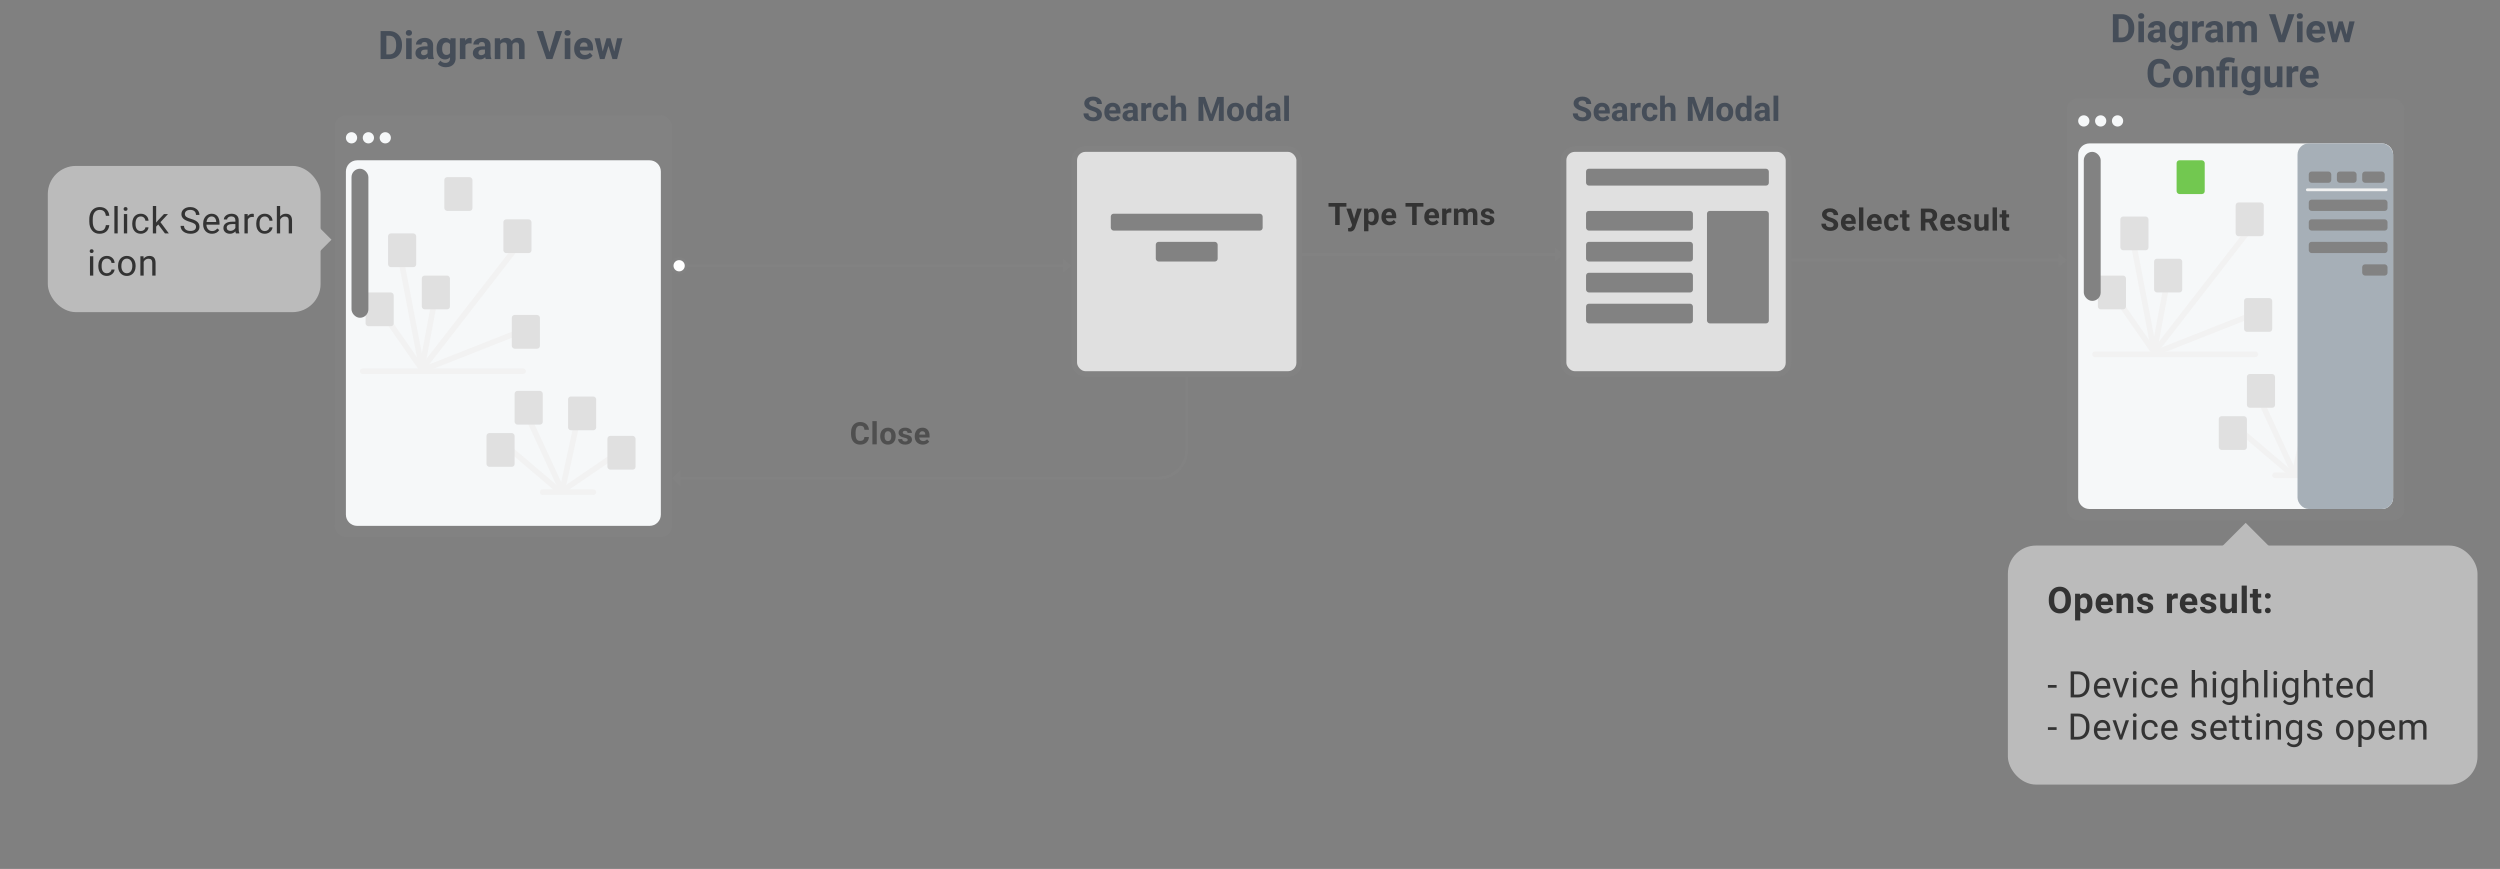 <svg width="889" height="309" viewBox="0 0 889 309" fill="none" xmlns="http://www.w3.org/2000/svg">
<rect x="0" y="0" width="889" height="309" fill="#808080" stroke="none"/>
<rect x="119" y="41" width="120" height="150" rx="4" fill="#828282"/>
<path fill-rule="evenodd" clip-rule="evenodd" d="M127 57H231C233.209 57 235 58.791 235 61V183C235 185.209 233.209 187 231 187H127C124.791 187 123 185.209 123 183V61C123 58.791 124.791 57 127 57ZM125 47C126.105 47 127 47.895 127 49C127 50.105 126.105 51 125 51C123.895 51 123 50.105 123 49C123 47.895 123.895 47 125 47ZM131 47C132.105 47 133 47.895 133 49C133 50.105 132.105 51 131 51C129.895 51 129 50.105 129 49C129 47.895 129.895 47 131 47ZM137 47C138.105 47 139 47.895 139 49C139 50.105 138.105 51 137 51C135.895 51 135 50.105 135 49C135 47.895 135.895 47 137 47Z" fill="#F6F8F9"/>
<path d="M135.336 21V11.047H138.398C139.273 11.047 140.055 11.245 140.743 11.642C141.436 12.034 141.976 12.594 142.363 13.323C142.751 14.048 142.944 14.873 142.944 15.798V16.256C142.944 17.181 142.753 18.004 142.37 18.724C141.992 19.444 141.456 20.002 140.764 20.398C140.071 20.795 139.289 20.995 138.419 21H135.336ZM137.387 12.708V19.352H138.378C139.18 19.352 139.793 19.09 140.217 18.566C140.641 18.042 140.857 17.293 140.866 16.317V15.791C140.866 14.779 140.657 14.014 140.237 13.494C139.818 12.97 139.205 12.708 138.398 12.708H137.387ZM146.396 21H144.414V13.604H146.396V21ZM144.298 11.69C144.298 11.393 144.396 11.149 144.592 10.958C144.792 10.767 145.063 10.671 145.405 10.671C145.743 10.671 146.011 10.767 146.212 10.958C146.412 11.149 146.513 11.393 146.513 11.69C146.513 11.99 146.41 12.236 146.205 12.428C146.005 12.619 145.738 12.715 145.405 12.715C145.073 12.715 144.804 12.619 144.599 12.428C144.398 12.236 144.298 11.99 144.298 11.69ZM152.316 21C152.225 20.822 152.159 20.601 152.118 20.337C151.64 20.87 151.018 21.137 150.252 21.137C149.527 21.137 148.926 20.927 148.447 20.508C147.973 20.088 147.736 19.56 147.736 18.922C147.736 18.138 148.026 17.537 148.604 17.117C149.188 16.698 150.029 16.486 151.127 16.481H152.036V16.058C152.036 15.716 151.947 15.442 151.77 15.237C151.596 15.032 151.321 14.93 150.942 14.93C150.61 14.93 150.348 15.009 150.156 15.169C149.969 15.329 149.876 15.547 149.876 15.825H147.9C147.9 15.397 148.033 15 148.297 14.636C148.561 14.271 148.935 13.986 149.418 13.781C149.901 13.572 150.443 13.467 151.045 13.467C151.956 13.467 152.679 13.697 153.212 14.157C153.75 14.613 154.019 15.255 154.019 16.085V19.291C154.023 19.993 154.121 20.524 154.312 20.884V21H152.316ZM150.683 19.626C150.974 19.626 151.243 19.562 151.489 19.435C151.735 19.302 151.918 19.127 152.036 18.908V17.637H151.298C150.309 17.637 149.783 17.979 149.719 18.662L149.712 18.778C149.712 19.024 149.799 19.227 149.972 19.387C150.145 19.546 150.382 19.626 150.683 19.626ZM155.249 17.247C155.249 16.112 155.518 15.199 156.056 14.506C156.598 13.813 157.327 13.467 158.243 13.467C159.054 13.467 159.686 13.745 160.137 14.301L160.219 13.604H162.01V20.754C162.01 21.401 161.862 21.964 161.565 22.442C161.274 22.921 160.861 23.285 160.328 23.536C159.795 23.787 159.171 23.912 158.455 23.912C157.913 23.912 157.384 23.803 156.869 23.584C156.354 23.37 155.965 23.092 155.7 22.75L156.575 21.547C157.067 22.098 157.664 22.374 158.366 22.374C158.89 22.374 159.298 22.233 159.59 21.95C159.882 21.672 160.027 21.276 160.027 20.761V20.364C159.572 20.879 158.972 21.137 158.229 21.137C157.341 21.137 156.621 20.79 156.069 20.098C155.522 19.4 155.249 18.477 155.249 17.329V17.247ZM157.225 17.391C157.225 18.061 157.359 18.587 157.628 18.97C157.897 19.348 158.266 19.537 158.735 19.537C159.337 19.537 159.768 19.311 160.027 18.86V15.75C159.763 15.299 159.337 15.073 158.749 15.073C158.275 15.073 157.901 15.267 157.628 15.654C157.359 16.042 157.225 16.62 157.225 17.391ZM167.69 15.456C167.422 15.42 167.185 15.401 166.979 15.401C166.232 15.401 165.742 15.654 165.51 16.16V21H163.534V13.604H165.4L165.455 14.485C165.852 13.806 166.401 13.467 167.103 13.467C167.321 13.467 167.526 13.496 167.718 13.556L167.69 15.456ZM172.729 21C172.637 20.822 172.571 20.601 172.53 20.337C172.052 20.87 171.43 21.137 170.664 21.137C169.939 21.137 169.338 20.927 168.859 20.508C168.385 20.088 168.148 19.56 168.148 18.922C168.148 18.138 168.438 17.537 169.017 17.117C169.6 16.698 170.441 16.486 171.539 16.481H172.448V16.058C172.448 15.716 172.359 15.442 172.182 15.237C172.008 15.032 171.733 14.93 171.354 14.93C171.022 14.93 170.76 15.009 170.568 15.169C170.382 15.329 170.288 15.547 170.288 15.825H168.312C168.312 15.397 168.445 15 168.709 14.636C168.973 14.271 169.347 13.986 169.83 13.781C170.313 13.572 170.855 13.467 171.457 13.467C172.368 13.467 173.091 13.697 173.624 14.157C174.162 14.613 174.431 15.255 174.431 16.085V19.291C174.435 19.993 174.533 20.524 174.725 20.884V21H172.729ZM171.095 19.626C171.386 19.626 171.655 19.562 171.901 19.435C172.147 19.302 172.33 19.127 172.448 18.908V17.637H171.71C170.721 17.637 170.195 17.979 170.131 18.662L170.124 18.778C170.124 19.024 170.211 19.227 170.384 19.387C170.557 19.546 170.794 19.626 171.095 19.626ZM177.801 13.604L177.862 14.431C178.386 13.788 179.095 13.467 179.988 13.467C180.941 13.467 181.595 13.843 181.95 14.595C182.47 13.843 183.21 13.467 184.172 13.467C184.974 13.467 185.571 13.701 185.963 14.171C186.355 14.636 186.551 15.338 186.551 16.276V21H184.568V16.283C184.568 15.864 184.486 15.559 184.322 15.367C184.158 15.171 183.869 15.073 183.454 15.073C182.862 15.073 182.451 15.356 182.224 15.921L182.23 21H180.255V16.29C180.255 15.862 180.171 15.552 180.002 15.36C179.833 15.169 179.546 15.073 179.141 15.073C178.58 15.073 178.174 15.306 177.924 15.771V21H175.948V13.604H177.801ZM195.369 18.532L197.625 11.047H199.908L196.442 21H194.303L190.851 11.047H193.127L195.369 18.532ZM202.807 21H200.824V13.604H202.807V21ZM200.708 11.69C200.708 11.393 200.806 11.149 201.002 10.958C201.202 10.767 201.474 10.671 201.815 10.671C202.153 10.671 202.422 10.767 202.622 10.958C202.823 11.149 202.923 11.393 202.923 11.69C202.923 11.99 202.82 12.236 202.615 12.428C202.415 12.619 202.148 12.715 201.815 12.715C201.483 12.715 201.214 12.619 201.009 12.428C200.808 12.236 200.708 11.99 200.708 11.69ZM207.845 21.137C206.76 21.137 205.876 20.804 205.192 20.139C204.513 19.473 204.174 18.587 204.174 17.48V17.288C204.174 16.545 204.317 15.882 204.604 15.299C204.892 14.711 205.297 14.26 205.821 13.945C206.35 13.626 206.951 13.467 207.626 13.467C208.638 13.467 209.433 13.786 210.012 14.424C210.595 15.062 210.887 15.966 210.887 17.138V17.944H206.177C206.241 18.427 206.432 18.815 206.751 19.106C207.075 19.398 207.482 19.544 207.975 19.544C208.736 19.544 209.33 19.268 209.759 18.717L210.729 19.804C210.433 20.223 210.032 20.551 209.526 20.788C209.021 21.02 208.46 21.137 207.845 21.137ZM207.619 15.066C207.227 15.066 206.908 15.199 206.662 15.463C206.421 15.727 206.266 16.105 206.197 16.598H208.945V16.44C208.936 16.003 208.818 15.666 208.59 15.429C208.362 15.187 208.038 15.066 207.619 15.066ZM218.447 18.314L219.418 13.604H221.325L219.438 21H217.784L216.383 16.345L214.981 21H213.334L211.447 13.604H213.354L214.318 18.307L215.672 13.604H217.101L218.447 18.314Z" fill="#454D58"/>
<line x1="141.17" y1="84.794" x2="149.794" y2="129.83" stroke="#F2F2F2" stroke-width="2" stroke-linecap="round" stroke-linejoin="round"/>
<line x1="187.177" y1="83.403" x2="150.403" y2="130.823" stroke="#F2F2F2" stroke-width="2" stroke-linecap="round" stroke-linejoin="round"/>
<line x1="155.799" y1="100.167" x2="150.167" y2="130.201" stroke="#F2F2F2" stroke-width="2" stroke-linecap="round" stroke-linejoin="round"/>
<line x1="135.392" y1="110.25" x2="150.25" y2="131.608" stroke="#F2F2F2" stroke-width="2" stroke-linecap="round" stroke-linejoin="round"/>
<line x1="186.437" y1="117.297" x2="150.297" y2="131.563" stroke="#F2F2F2" stroke-width="2" stroke-linecap="round" stroke-linejoin="round"/>
<line x1="186" y1="132" x2="129" y2="132" stroke="#F2F2F2" stroke-width="2" stroke-linecap="round" stroke-linejoin="round"/>
<rect x="138" y="83" width="10" height="12" rx="1" fill="#E0E0E0"/>
<rect x="130" y="104" width="10" height="12" rx="1" fill="#E0E0E0"/>
<rect x="150" y="98" width="10" height="12" rx="1" fill="#E0E0E0"/>
<rect x="179" y="78" width="10" height="12" rx="1" fill="#E0E0E0"/>
<rect x="182" y="112" width="10" height="12" rx="1" fill="#E0E0E0"/>
<line x1="188.327" y1="149.489" x2="199.489" y2="173.673" stroke="#F2F2F2" stroke-width="2" stroke-linecap="round" stroke-linejoin="round"/>
<line x1="204.765" y1="152.19" x2="200.19" y2="173.235" stroke="#F2F2F2" stroke-width="2" stroke-linecap="round" stroke-linejoin="round"/>
<line x1="180.41" y1="158.886" x2="198.886" y2="174.59" stroke="#F2F2F2" stroke-width="2" stroke-linecap="round" stroke-linejoin="round"/>
<line x1="220.737" y1="160.39" x2="200.39" y2="174.263" stroke="#F2F2F2" stroke-width="2" stroke-linecap="round" stroke-linejoin="round"/>
<line x1="211" y1="175" x2="193" y2="175" stroke="#F2F2F2" stroke-width="2" stroke-linecap="round" stroke-linejoin="round"/>
<rect x="183" y="139" width="10" height="12" rx="1" fill="#E0E0E0"/>
<rect x="173" y="154" width="10" height="12" rx="1" fill="#E0E0E0"/>
<rect x="202" y="141" width="10" height="12" rx="1" fill="#E0E0E0"/>
<rect x="216" y="155" width="10" height="12" rx="1" fill="#E0E0E0"/>
<rect x="125" y="60" width="6" height="53" rx="3" fill="#828282"/>
<rect x="158" y="63" width="10" height="12" rx="1" fill="#E0E0E0"/>
<rect x="735" y="35" width="120" height="150" rx="4" fill="#828282"/>
<path fill-rule="evenodd" clip-rule="evenodd" d="M743 51H847C849.209 51 851 52.791 851 55V177C851 179.209 849.209 181 847 181H743C740.791 181 739 179.209 739 177V55C739 52.791 740.791 51 743 51ZM741 41C742.105 41 743 41.895 743 43C743 44.105 742.105 45 741 45C739.895 45 739 44.105 739 43C739 41.895 739.895 41 741 41ZM747 41C748.105 41 749 41.895 749 43C749 44.105 748.105 45 747 45C745.895 45 745 44.105 745 43C745 41.895 745.895 41 747 41ZM753 41C754.105 41 755 41.895 755 43C755 44.105 754.105 45 753 45C751.895 45 751 44.105 751 43C751 41.895 751.895 41 753 41Z" fill="#F6F8F9"/>
<path d="M751.336 15V5.047H754.398C755.273 5.047 756.055 5.245 756.743 5.642C757.436 6.034 757.976 6.594 758.363 7.323C758.751 8.048 758.944 8.873 758.944 9.798V10.256C758.944 11.181 758.753 12.004 758.37 12.724C757.992 13.444 757.456 14.002 756.764 14.398C756.071 14.795 755.289 14.995 754.419 15H751.336ZM753.387 6.708V13.352H754.378C755.18 13.352 755.793 13.091 756.217 12.566C756.641 12.042 756.857 11.293 756.866 10.317V9.791C756.866 8.779 756.657 8.014 756.237 7.494C755.818 6.97 755.205 6.708 754.398 6.708H753.387ZM762.396 15H760.414V7.604H762.396V15ZM760.298 5.689C760.298 5.393 760.396 5.149 760.592 4.958C760.792 4.767 761.063 4.671 761.405 4.671C761.743 4.671 762.011 4.767 762.212 4.958C762.412 5.149 762.513 5.393 762.513 5.689C762.513 5.99 762.41 6.236 762.205 6.428C762.005 6.619 761.738 6.715 761.405 6.715C761.073 6.715 760.804 6.619 760.599 6.428C760.398 6.236 760.298 5.99 760.298 5.689ZM768.316 15C768.225 14.822 768.159 14.601 768.118 14.337C767.64 14.87 767.018 15.137 766.252 15.137C765.527 15.137 764.926 14.927 764.447 14.508C763.973 14.088 763.736 13.56 763.736 12.922C763.736 12.138 764.026 11.537 764.604 11.117C765.188 10.698 766.029 10.486 767.127 10.481H768.036V10.058C768.036 9.716 767.947 9.442 767.77 9.237C767.596 9.032 767.321 8.93 766.942 8.93C766.61 8.93 766.348 9.009 766.156 9.169C765.969 9.328 765.876 9.547 765.876 9.825H763.9C763.9 9.397 764.033 9 764.297 8.636C764.561 8.271 764.935 7.986 765.418 7.781C765.901 7.572 766.443 7.467 767.045 7.467C767.956 7.467 768.679 7.697 769.212 8.157C769.75 8.613 770.019 9.256 770.019 10.085V13.291C770.023 13.993 770.121 14.524 770.312 14.884V15H768.316ZM766.683 13.626C766.974 13.626 767.243 13.562 767.489 13.435C767.735 13.302 767.918 13.127 768.036 12.908V11.637H767.298C766.309 11.637 765.783 11.979 765.719 12.662L765.712 12.778C765.712 13.024 765.799 13.227 765.972 13.387C766.145 13.546 766.382 13.626 766.683 13.626ZM771.249 11.247C771.249 10.112 771.518 9.199 772.056 8.506C772.598 7.813 773.327 7.467 774.243 7.467C775.054 7.467 775.686 7.745 776.137 8.301L776.219 7.604H778.01V14.754C778.01 15.401 777.862 15.964 777.565 16.442C777.274 16.921 776.861 17.285 776.328 17.536C775.795 17.787 775.171 17.912 774.455 17.912C773.913 17.912 773.384 17.803 772.869 17.584C772.354 17.37 771.965 17.092 771.7 16.75L772.575 15.547C773.067 16.098 773.664 16.374 774.366 16.374C774.89 16.374 775.298 16.233 775.59 15.95C775.882 15.672 776.027 15.276 776.027 14.761V14.364C775.572 14.879 774.972 15.137 774.229 15.137C773.341 15.137 772.621 14.79 772.069 14.098C771.522 13.4 771.249 12.477 771.249 11.329V11.247ZM773.225 11.391C773.225 12.06 773.359 12.587 773.628 12.97C773.897 13.348 774.266 13.537 774.735 13.537C775.337 13.537 775.768 13.312 776.027 12.86V9.75C775.763 9.299 775.337 9.073 774.749 9.073C774.275 9.073 773.901 9.267 773.628 9.654C773.359 10.042 773.225 10.62 773.225 11.391ZM783.69 9.456C783.422 9.42 783.185 9.401 782.979 9.401C782.232 9.401 781.742 9.654 781.51 10.16V15H779.534V7.604H781.4L781.455 8.485C781.852 7.806 782.401 7.467 783.103 7.467C783.321 7.467 783.526 7.496 783.718 7.556L783.69 9.456ZM788.729 15C788.637 14.822 788.571 14.601 788.53 14.337C788.052 14.87 787.43 15.137 786.664 15.137C785.939 15.137 785.338 14.927 784.859 14.508C784.385 14.088 784.148 13.56 784.148 12.922C784.148 12.138 784.438 11.537 785.017 11.117C785.6 10.698 786.441 10.486 787.539 10.481H788.448V10.058C788.448 9.716 788.359 9.442 788.182 9.237C788.008 9.032 787.733 8.93 787.354 8.93C787.022 8.93 786.76 9.009 786.568 9.169C786.382 9.328 786.288 9.547 786.288 9.825H784.312C784.312 9.397 784.445 9 784.709 8.636C784.973 8.271 785.347 7.986 785.83 7.781C786.313 7.572 786.855 7.467 787.457 7.467C788.368 7.467 789.091 7.697 789.624 8.157C790.162 8.613 790.431 9.256 790.431 10.085V13.291C790.435 13.993 790.533 14.524 790.725 14.884V15H788.729ZM787.095 13.626C787.386 13.626 787.655 13.562 787.901 13.435C788.147 13.302 788.33 13.127 788.448 12.908V11.637H787.71C786.721 11.637 786.195 11.979 786.131 12.662L786.124 12.778C786.124 13.024 786.211 13.227 786.384 13.387C786.557 13.546 786.794 13.626 787.095 13.626ZM793.801 7.604L793.862 8.431C794.386 7.788 795.095 7.467 795.988 7.467C796.941 7.467 797.595 7.843 797.95 8.595C798.47 7.843 799.21 7.467 800.172 7.467C800.974 7.467 801.571 7.702 801.963 8.171C802.355 8.636 802.551 9.338 802.551 10.276V15H800.568V10.283C800.568 9.864 800.486 9.559 800.322 9.367C800.158 9.171 799.869 9.073 799.454 9.073C798.862 9.073 798.451 9.356 798.224 9.921L798.23 15H796.255V10.29C796.255 9.862 796.171 9.552 796.002 9.36C795.833 9.169 795.546 9.073 795.141 9.073C794.58 9.073 794.174 9.306 793.924 9.771V15H791.948V7.604H793.801ZM811.369 12.532L813.625 5.047H815.908L812.442 15H810.303L806.851 5.047H809.127L811.369 12.532ZM818.807 15H816.824V7.604H818.807V15ZM816.708 5.689C816.708 5.393 816.806 5.149 817.002 4.958C817.202 4.767 817.474 4.671 817.815 4.671C818.153 4.671 818.422 4.767 818.622 4.958C818.823 5.149 818.923 5.393 818.923 5.689C818.923 5.99 818.82 6.236 818.615 6.428C818.415 6.619 818.148 6.715 817.815 6.715C817.483 6.715 817.214 6.619 817.009 6.428C816.808 6.236 816.708 5.99 816.708 5.689ZM823.845 15.137C822.76 15.137 821.876 14.804 821.192 14.139C820.513 13.473 820.174 12.587 820.174 11.479V11.288C820.174 10.545 820.317 9.882 820.604 9.299C820.892 8.711 821.297 8.26 821.821 7.945C822.35 7.626 822.951 7.467 823.626 7.467C824.638 7.467 825.433 7.786 826.012 8.424C826.595 9.062 826.887 9.966 826.887 11.138V11.944H822.177C822.241 12.427 822.432 12.815 822.751 13.106C823.075 13.398 823.482 13.544 823.975 13.544C824.736 13.544 825.33 13.268 825.759 12.717L826.729 13.804C826.433 14.223 826.032 14.551 825.526 14.788C825.021 15.021 824.46 15.137 823.845 15.137ZM823.619 9.066C823.227 9.066 822.908 9.199 822.662 9.463C822.421 9.727 822.266 10.105 822.197 10.598H824.945V10.44C824.936 10.003 824.818 9.666 824.59 9.429C824.362 9.187 824.038 9.066 823.619 9.066ZM834.447 12.313L835.418 7.604H837.325L835.438 15H833.784L832.383 10.345L830.981 15H829.334L827.447 7.604H829.354L830.318 12.307L831.672 7.604H833.101L834.447 12.313ZM771.789 27.685C771.712 28.756 771.315 29.599 770.6 30.214C769.889 30.829 768.95 31.137 767.783 31.137C766.507 31.137 765.502 30.708 764.769 29.852C764.039 28.99 763.675 27.81 763.675 26.311V25.702C763.675 24.745 763.843 23.902 764.181 23.173C764.518 22.444 764.999 21.885 765.623 21.498C766.252 21.106 766.981 20.91 767.811 20.91C768.959 20.91 769.884 21.218 770.586 21.833C771.288 22.448 771.693 23.312 771.803 24.424H769.752C769.702 23.781 769.522 23.316 769.212 23.029C768.907 22.738 768.439 22.592 767.811 22.592C767.127 22.592 766.614 22.838 766.272 23.33C765.935 23.818 765.762 24.576 765.753 25.606V26.358C765.753 27.434 765.915 28.22 766.238 28.717C766.566 29.213 767.081 29.462 767.783 29.462C768.417 29.462 768.888 29.318 769.198 29.031C769.513 28.74 769.693 28.291 769.738 27.685H771.789ZM772.698 27.233C772.698 26.5 772.84 25.846 773.122 25.271C773.405 24.697 773.81 24.253 774.339 23.939C774.872 23.624 775.49 23.467 776.191 23.467C777.189 23.467 778.003 23.772 778.632 24.383C779.265 24.994 779.618 25.823 779.691 26.871L779.705 27.377C779.705 28.512 779.388 29.423 778.755 30.111C778.121 30.795 777.271 31.137 776.205 31.137C775.139 31.137 774.286 30.795 773.648 30.111C773.015 29.428 772.698 28.498 772.698 27.322V27.233ZM774.674 27.377C774.674 28.079 774.806 28.616 775.07 28.99C775.335 29.359 775.713 29.544 776.205 29.544C776.684 29.544 777.057 29.362 777.326 28.997C777.595 28.628 777.729 28.04 777.729 27.233C777.729 26.545 777.595 26.012 777.326 25.634C777.057 25.256 776.679 25.066 776.191 25.066C775.708 25.066 775.335 25.256 775.07 25.634C774.806 26.008 774.674 26.588 774.674 27.377ZM782.74 23.604L782.802 24.458C783.33 23.797 784.039 23.467 784.928 23.467C785.712 23.467 786.295 23.697 786.678 24.157C787.061 24.617 787.257 25.306 787.266 26.222V31H785.29V26.27C785.29 25.85 785.199 25.547 785.017 25.36C784.834 25.169 784.531 25.073 784.107 25.073C783.551 25.073 783.134 25.31 782.856 25.784V31H780.881V23.604H782.74ZM789.248 31V25.053H788.147V23.604H789.248V23.262C789.257 22.332 789.542 21.616 790.103 21.115C790.668 20.609 791.463 20.356 792.488 20.356C793.104 20.356 793.851 20.491 794.73 20.76L794.443 22.394C793.997 22.261 793.65 22.177 793.404 22.141C793.158 22.1 792.894 22.079 792.611 22.079C791.691 22.079 791.23 22.487 791.23 23.303V23.604H792.687V25.053H791.23V31H789.248ZM795.653 31H793.671V23.604H795.653V31ZM797 27.247C797 26.112 797.269 25.199 797.807 24.506C798.349 23.813 799.078 23.467 799.994 23.467C800.805 23.467 801.437 23.745 801.888 24.301L801.97 23.604H803.761V30.754C803.761 31.401 803.613 31.964 803.316 32.442C803.025 32.921 802.612 33.285 802.079 33.536C801.546 33.787 800.922 33.912 800.206 33.912C799.664 33.912 799.135 33.803 798.62 33.584C798.105 33.37 797.715 33.092 797.451 32.75L798.326 31.547C798.818 32.098 799.415 32.374 800.117 32.374C800.641 32.374 801.049 32.233 801.341 31.95C801.632 31.672 801.778 31.276 801.778 30.761V30.364C801.323 30.879 800.723 31.137 799.98 31.137C799.092 31.137 798.372 30.79 797.82 30.098C797.273 29.4 797 28.477 797 27.329V27.247ZM798.976 27.391C798.976 28.061 799.11 28.587 799.379 28.97C799.648 29.348 800.017 29.537 800.486 29.537C801.088 29.537 801.519 29.311 801.778 28.86V25.75C801.514 25.299 801.088 25.073 800.5 25.073C800.026 25.073 799.652 25.267 799.379 25.654C799.11 26.042 798.976 26.62 798.976 27.391ZM809.715 30.248C809.227 30.84 808.553 31.137 807.691 31.137C806.898 31.137 806.292 30.909 805.873 30.453C805.458 29.997 805.246 29.33 805.237 28.45V23.604H807.213V28.382C807.213 29.152 807.564 29.537 808.266 29.537C808.936 29.537 809.396 29.305 809.646 28.84V23.604H811.629V31H809.77L809.715 30.248ZM817.275 25.456C817.007 25.42 816.77 25.401 816.564 25.401C815.817 25.401 815.327 25.654 815.095 26.16V31H813.119V23.604H814.985L815.04 24.485C815.437 23.806 815.986 23.467 816.688 23.467C816.906 23.467 817.111 23.496 817.303 23.556L817.275 25.456ZM821.5 31.137C820.415 31.137 819.531 30.804 818.848 30.139C818.169 29.473 817.829 28.587 817.829 27.48V27.288C817.829 26.545 817.973 25.882 818.26 25.299C818.547 24.711 818.952 24.26 819.477 23.945C820.005 23.626 820.607 23.467 821.281 23.467C822.293 23.467 823.088 23.786 823.667 24.424C824.25 25.062 824.542 25.966 824.542 27.138V27.944H819.832C819.896 28.427 820.087 28.815 820.406 29.106C820.73 29.398 821.138 29.544 821.63 29.544C822.391 29.544 822.986 29.268 823.414 28.717L824.385 29.804C824.089 30.223 823.688 30.551 823.182 30.788C822.676 31.02 822.115 31.137 821.5 31.137ZM821.274 25.066C820.882 25.066 820.563 25.199 820.317 25.463C820.076 25.727 819.921 26.105 819.853 26.598H822.601V26.44C822.591 26.003 822.473 25.666 822.245 25.429C822.017 25.187 821.694 25.066 821.274 25.066Z" fill="#454D58"/>
<line x1="757.17" y1="78.794" x2="765.794" y2="123.83" stroke="#F2F2F2" stroke-width="2" stroke-linecap="round" stroke-linejoin="round"/>
<line x1="803.177" y1="77.403" x2="766.403" y2="124.823" stroke="#F2F2F2" stroke-width="2" stroke-linecap="round" stroke-linejoin="round"/>
<line x1="771.799" y1="94.167" x2="766.167" y2="124.201" stroke="#F2F2F2" stroke-width="2" stroke-linecap="round" stroke-linejoin="round"/>
<line x1="751.392" y1="104.25" x2="766.25" y2="125.608" stroke="#F2F2F2" stroke-width="2" stroke-linecap="round" stroke-linejoin="round"/>
<line x1="802.437" y1="111.297" x2="766.297" y2="125.563" stroke="#F2F2F2" stroke-width="2" stroke-linecap="round" stroke-linejoin="round"/>
<line x1="802" y1="126" x2="745" y2="126" stroke="#F2F2F2" stroke-width="2" stroke-linecap="round" stroke-linejoin="round"/>
<rect x="754" y="77" width="10" height="12" rx="1" fill="#E0E0E0"/>
<rect x="746" y="98" width="10" height="12" rx="1" fill="#E0E0E0"/>
<rect x="766" y="92" width="10" height="12" rx="1" fill="#E0E0E0"/>
<rect x="795" y="72" width="10" height="12" rx="1" fill="#E0E0E0"/>
<rect x="798" y="106" width="10" height="12" rx="1" fill="#E0E0E0"/>
<line x1="804.327" y1="143.489" x2="815.489" y2="167.673" stroke="#F2F2F2" stroke-width="2" stroke-linecap="round" stroke-linejoin="round"/>
<line x1="820.765" y1="146.19" x2="816.19" y2="167.235" stroke="#F2F2F2" stroke-width="2" stroke-linecap="round" stroke-linejoin="round"/>
<line x1="796.41" y1="152.886" x2="814.886" y2="168.59" stroke="#F2F2F2" stroke-width="2" stroke-linecap="round" stroke-linejoin="round"/>
<line x1="836.737" y1="154.39" x2="816.39" y2="168.263" stroke="#F2F2F2" stroke-width="2" stroke-linecap="round" stroke-linejoin="round"/>
<line x1="827" y1="169" x2="809" y2="169" stroke="#F2F2F2" stroke-width="2" stroke-linecap="round" stroke-linejoin="round"/>
<rect x="799" y="133" width="10" height="12" rx="1" fill="#E0E0E0"/>
<rect x="789" y="148" width="10" height="12" rx="1" fill="#E0E0E0"/>
<rect x="818" y="135" width="10" height="12" rx="1" fill="#E0E0E0"/>
<rect x="832" y="149" width="10" height="12" rx="1" fill="#E0E0E0"/>
<rect x="741" y="54" width="6" height="53" rx="3" fill="#828282"/>
<rect x="817" y="51" width="34" height="130" rx="4" fill="#A6AFB7"/>
<line x1="848.5" y1="67.5" x2="820.5" y2="67.5" stroke="#F2F2F2" stroke-linecap="round" stroke-linejoin="round"/>
<rect x="821" y="61" width="8" height="4" rx="1" fill="#828282"/>
<rect x="831" y="61" width="7" height="4" rx="1" fill="#828282"/>
<rect x="840" y="61" width="8" height="4" rx="1" fill="#828282"/>
<rect x="821" y="71" width="28" height="4" rx="1" fill="#828282"/>
<rect x="821" y="78" width="28" height="4" rx="1" fill="#828282"/>
<rect x="821" y="86" width="28" height="4" rx="1" fill="#828282"/>
<rect x="840" y="94" width="9" height="4" rx="1" fill="#828282"/>
<rect x="774" y="57" width="10" height="12" rx="1" fill="#72C850"/>
<rect x="17" y="59" width="97" height="52" rx="10" fill="#BBBBBB"/>
<path fill-rule="evenodd" clip-rule="evenodd" d="M106.562 73.919L117.875 85.233L105.439 97.669L94.125 86.356L106.562 73.919Z" fill="#BBBBBB"/>
<path d="M38.871 80.067C38.757 81.045 38.395 81.8 37.786 82.334C37.181 82.862 36.374 83.127 35.367 83.127C34.275 83.127 33.399 82.736 32.739 81.953C32.083 81.17 31.755 80.122 31.755 78.811V77.922C31.755 77.063 31.908 76.308 32.212 75.656C32.521 75.004 32.957 74.505 33.52 74.158C34.083 73.806 34.734 73.631 35.475 73.631C36.457 73.631 37.244 73.906 37.836 74.456C38.429 75.002 38.774 75.759 38.871 76.728H37.646C37.54 75.992 37.31 75.459 36.954 75.129C36.603 74.799 36.11 74.634 35.475 74.634C34.697 74.634 34.085 74.921 33.641 75.497C33.2 76.073 32.98 76.891 32.98 77.954V78.849C32.98 79.852 33.19 80.649 33.609 81.242C34.028 81.834 34.614 82.13 35.367 82.13C36.044 82.13 36.563 81.978 36.922 81.673C37.286 81.364 37.528 80.829 37.646 80.067H38.871ZM41.849 83H40.675V73.25H41.849V83ZM45.227 83H44.053V76.132H45.227V83ZM43.957 74.31C43.957 74.12 44.014 73.959 44.129 73.828C44.247 73.697 44.421 73.631 44.649 73.631C44.878 73.631 45.051 73.697 45.17 73.828C45.288 73.959 45.347 74.12 45.347 74.31C45.347 74.501 45.288 74.659 45.17 74.786C45.051 74.913 44.878 74.977 44.649 74.977C44.421 74.977 44.247 74.913 44.129 74.786C44.014 74.659 43.957 74.501 43.957 74.31ZM50.084 82.168C50.502 82.168 50.869 82.041 51.182 81.788C51.495 81.534 51.668 81.216 51.702 80.835H52.813C52.792 81.229 52.657 81.603 52.407 81.959C52.157 82.314 51.823 82.598 51.404 82.81C50.989 83.021 50.549 83.127 50.084 83.127C49.148 83.127 48.404 82.816 47.849 82.194C47.299 81.567 47.024 80.713 47.024 79.629V79.433C47.024 78.764 47.147 78.169 47.392 77.649C47.638 77.128 47.989 76.724 48.446 76.436C48.907 76.149 49.451 76.005 50.077 76.005C50.847 76.005 51.486 76.236 51.994 76.697C52.506 77.158 52.779 77.757 52.813 78.493H51.702C51.668 78.049 51.499 77.685 51.194 77.401C50.894 77.114 50.522 76.97 50.077 76.97C49.481 76.97 49.017 77.186 48.687 77.617C48.361 78.045 48.198 78.665 48.198 79.477V79.699C48.198 80.491 48.361 81.1 48.687 81.527C49.013 81.955 49.478 82.168 50.084 82.168ZM56.267 79.82L55.531 80.588V83H54.356V73.25H55.531V79.147L56.159 78.392L58.298 76.132H59.727L57.054 79.001L60.038 83H58.66L56.267 79.82ZM67.504 78.88C66.459 78.58 65.697 78.212 65.219 77.776C64.745 77.336 64.508 76.794 64.508 76.151C64.508 75.423 64.798 74.822 65.378 74.348C65.962 73.87 66.719 73.631 67.65 73.631C68.285 73.631 68.85 73.754 69.345 73.999C69.844 74.245 70.229 74.583 70.5 75.015C70.775 75.446 70.913 75.918 70.913 76.43H69.688C69.688 75.872 69.51 75.434 69.154 75.116C68.799 74.795 68.298 74.634 67.65 74.634C67.049 74.634 66.579 74.767 66.241 75.034C65.907 75.296 65.74 75.662 65.74 76.132C65.74 76.508 65.898 76.828 66.216 77.09C66.537 77.349 67.081 77.585 67.847 77.801C68.617 78.017 69.218 78.256 69.65 78.519C70.085 78.777 70.407 79.079 70.615 79.426C70.826 79.773 70.932 80.182 70.932 80.651C70.932 81.4 70.64 82.001 70.056 82.454C69.472 82.903 68.691 83.127 67.714 83.127C67.079 83.127 66.486 83.006 65.936 82.765C65.386 82.52 64.961 82.185 64.66 81.762C64.364 81.339 64.216 80.859 64.216 80.321H65.441C65.441 80.88 65.646 81.322 66.057 81.648C66.472 81.97 67.024 82.13 67.714 82.13C68.357 82.13 68.85 81.999 69.193 81.737C69.535 81.474 69.707 81.117 69.707 80.664C69.707 80.211 69.548 79.862 69.231 79.617C68.913 79.367 68.338 79.122 67.504 78.88ZM75.382 83.127C74.451 83.127 73.694 82.822 73.11 82.213C72.526 81.599 72.234 80.78 72.234 79.756V79.54C72.234 78.859 72.363 78.252 72.621 77.719C72.883 77.181 73.248 76.762 73.713 76.462C74.183 76.157 74.691 76.005 75.236 76.005C76.129 76.005 76.823 76.299 77.318 76.887C77.814 77.475 78.061 78.317 78.061 79.414V79.902H73.408C73.425 80.579 73.622 81.127 73.999 81.546C74.379 81.961 74.862 82.168 75.446 82.168C75.861 82.168 76.212 82.084 76.5 81.915C76.787 81.745 77.039 81.521 77.255 81.242L77.972 81.8C77.397 82.685 76.533 83.127 75.382 83.127ZM75.236 76.97C74.762 76.97 74.365 77.143 74.043 77.49C73.721 77.833 73.522 78.315 73.446 78.938H76.887V78.849C76.853 78.252 76.692 77.791 76.404 77.465C76.117 77.135 75.727 76.97 75.236 76.97ZM83.883 83C83.815 82.865 83.76 82.623 83.718 82.276C83.172 82.843 82.52 83.127 81.763 83.127C81.085 83.127 80.529 82.936 80.093 82.556C79.662 82.171 79.446 81.684 79.446 81.096C79.446 80.38 79.717 79.826 80.258 79.433C80.804 79.035 81.57 78.836 82.556 78.836H83.699V78.296C83.699 77.886 83.576 77.56 83.331 77.319C83.085 77.073 82.723 76.951 82.245 76.951C81.826 76.951 81.475 77.056 81.191 77.268C80.908 77.48 80.766 77.736 80.766 78.036H79.585C79.585 77.693 79.706 77.363 79.947 77.046C80.193 76.724 80.523 76.47 80.937 76.284C81.356 76.098 81.816 76.005 82.315 76.005C83.106 76.005 83.726 76.204 84.175 76.602C84.623 76.995 84.856 77.539 84.873 78.233V81.394C84.873 82.025 84.953 82.526 85.114 82.898V83H83.883ZM81.934 82.105C82.302 82.105 82.651 82.01 82.981 81.819C83.311 81.629 83.551 81.381 83.699 81.077V79.668H82.778C81.34 79.668 80.62 80.088 80.62 80.931C80.62 81.299 80.743 81.587 80.988 81.794C81.234 82.001 81.549 82.105 81.934 82.105ZM90.25 77.186C90.073 77.156 89.88 77.141 89.673 77.141C88.903 77.141 88.38 77.469 88.105 78.125V83H86.93V76.132H88.073L88.092 76.925C88.477 76.312 89.023 76.005 89.73 76.005C89.958 76.005 90.132 76.034 90.25 76.094V77.186ZM94.18 82.168C94.599 82.168 94.965 82.041 95.278 81.788C95.592 81.534 95.765 81.216 95.799 80.835H96.91C96.889 81.229 96.753 81.603 96.504 81.959C96.254 82.314 95.92 82.598 95.501 82.81C95.086 83.021 94.646 83.127 94.18 83.127C93.245 83.127 92.5 82.816 91.946 82.194C91.396 81.567 91.121 80.713 91.121 79.629V79.433C91.121 78.764 91.243 78.169 91.489 77.649C91.734 77.128 92.086 76.724 92.543 76.436C93.004 76.149 93.548 76.005 94.174 76.005C94.944 76.005 95.583 76.236 96.091 76.697C96.603 77.158 96.876 77.757 96.91 78.493H95.799C95.765 78.049 95.596 77.685 95.291 77.401C94.991 77.114 94.618 76.97 94.174 76.97C93.577 76.97 93.114 77.186 92.784 77.617C92.458 78.045 92.295 78.665 92.295 79.477V79.699C92.295 80.491 92.458 81.1 92.784 81.527C93.11 81.955 93.575 82.168 94.18 82.168ZM99.621 76.963C100.142 76.324 100.819 76.005 101.652 76.005C103.104 76.005 103.836 76.824 103.849 78.461V83H102.674V78.455C102.67 77.96 102.556 77.594 102.332 77.357C102.112 77.12 101.767 77.001 101.297 77.001C100.916 77.001 100.582 77.103 100.294 77.306C100.006 77.509 99.782 77.776 99.621 78.106V83H98.447V73.25H99.621V76.963ZM33.165 98H31.99V91.132H33.165V98ZM31.895 89.31C31.895 89.12 31.952 88.959 32.066 88.828C32.185 88.697 32.358 88.631 32.587 88.631C32.815 88.631 32.989 88.697 33.107 88.828C33.226 88.959 33.285 89.12 33.285 89.31C33.285 89.501 33.226 89.659 33.107 89.786C32.989 89.913 32.815 89.977 32.587 89.977C32.358 89.977 32.185 89.913 32.066 89.786C31.952 89.659 31.895 89.501 31.895 89.31ZM38.021 97.168C38.44 97.168 38.806 97.041 39.12 96.788C39.433 96.534 39.606 96.216 39.64 95.835H40.751C40.73 96.229 40.594 96.603 40.345 96.959C40.095 97.314 39.761 97.598 39.342 97.81C38.927 98.021 38.487 98.127 38.021 98.127C37.086 98.127 36.341 97.816 35.787 97.194C35.237 96.567 34.962 95.713 34.962 94.629V94.433C34.962 93.764 35.084 93.169 35.33 92.649C35.575 92.128 35.927 91.724 36.384 91.436C36.845 91.149 37.389 91.005 38.015 91.005C38.785 91.005 39.424 91.236 39.932 91.697C40.444 92.158 40.717 92.757 40.751 93.493H39.64C39.606 93.049 39.437 92.685 39.132 92.401C38.832 92.114 38.459 91.97 38.015 91.97C37.418 91.97 36.955 92.186 36.625 92.617C36.299 93.045 36.136 93.665 36.136 94.477V94.699C36.136 95.491 36.299 96.1 36.625 96.527C36.951 96.955 37.416 97.168 38.021 97.168ZM41.977 94.502C41.977 93.83 42.108 93.224 42.37 92.687C42.637 92.15 43.005 91.735 43.475 91.443C43.949 91.151 44.488 91.005 45.093 91.005C46.029 91.005 46.784 91.329 47.36 91.976C47.939 92.624 48.229 93.485 48.229 94.56V94.642C48.229 95.311 48.1 95.912 47.842 96.445C47.588 96.974 47.222 97.386 46.744 97.683C46.27 97.979 45.724 98.127 45.106 98.127C44.175 98.127 43.42 97.803 42.84 97.156C42.265 96.508 41.977 95.651 41.977 94.585V94.502ZM43.157 94.642C43.157 95.404 43.333 96.015 43.684 96.477C44.04 96.938 44.514 97.168 45.106 97.168C45.703 97.168 46.177 96.936 46.528 96.47C46.879 96.001 47.055 95.345 47.055 94.502C47.055 93.749 46.875 93.14 46.515 92.674C46.16 92.205 45.686 91.97 45.093 91.97C44.514 91.97 44.046 92.2 43.691 92.662C43.335 93.123 43.157 93.783 43.157 94.642ZM51.029 91.132L51.068 91.995C51.592 91.335 52.278 91.005 53.124 91.005C54.576 91.005 55.308 91.824 55.32 93.461V98H54.146V93.455C54.142 92.96 54.028 92.594 53.803 92.357C53.583 92.12 53.238 92.001 52.769 92.001C52.388 92.001 52.053 92.103 51.766 92.306C51.478 92.509 51.254 92.776 51.093 93.106V98H49.919V91.132H51.029Z" fill="#333333"/>
<path d="M450.441 90.5H554.574" stroke="#828282" stroke-linecap="square"/>
<path fill-rule="evenodd" clip-rule="evenodd" d="M452.5 93C453.881 93 455 91.881 455 90.5C455 89.119 453.881 88 452.5 88C451.119 88 450 89.119 450 90.5C450 91.881 451.119 93 452.5 93Z" fill="white" stroke="#828282"/>
<path fill-rule="evenodd" clip-rule="evenodd" d="M556 90.5L553 93V88L556 90.5Z" fill="#828282"/>
<rect x="382" y="53" width="80" height="80" rx="4" fill="#E0E0E0" stroke="#828282" stroke-width="2"/>
<rect x="395" y="76" width="54" height="6" rx="1" fill="#828282"/>
<rect x="411" y="86" width="22" height="7" rx="1" fill="#828282"/>
<path d="M390.077 40.764C390.077 40.432 389.96 40.178 389.726 40.002C389.491 39.822 389.069 39.635 388.46 39.44C387.851 39.24 387.368 39.045 387.013 38.853C386.044 38.33 385.56 37.625 385.56 36.738C385.56 36.277 385.688 35.867 385.946 35.508C386.208 35.145 386.581 34.861 387.065 34.658C387.554 34.455 388.101 34.353 388.706 34.353C389.315 34.353 389.858 34.465 390.335 34.688C390.812 34.906 391.181 35.217 391.442 35.619C391.708 36.022 391.841 36.478 391.841 36.99H390.083C390.083 36.6 389.96 36.297 389.714 36.082C389.468 35.863 389.122 35.754 388.677 35.754C388.247 35.754 387.913 35.846 387.675 36.029C387.437 36.209 387.317 36.447 387.317 36.744C387.317 37.022 387.456 37.254 387.733 37.441C388.015 37.629 388.427 37.805 388.97 37.969C389.97 38.27 390.698 38.643 391.155 39.088C391.612 39.533 391.841 40.088 391.841 40.752C391.841 41.49 391.562 42.07 391.003 42.492C390.444 42.91 389.692 43.119 388.747 43.119C388.091 43.119 387.493 43 386.954 42.762C386.415 42.52 386.003 42.19 385.718 41.772C385.437 41.353 385.296 40.869 385.296 40.318H387.06C387.06 41.26 387.622 41.73 388.747 41.73C389.165 41.73 389.491 41.647 389.726 41.478C389.96 41.307 390.077 41.068 390.077 40.764ZM395.843 43.119C394.913 43.119 394.155 42.834 393.569 42.264C392.987 41.693 392.696 40.934 392.696 39.984V39.82C392.696 39.184 392.819 38.615 393.065 38.115C393.312 37.611 393.659 37.225 394.108 36.955C394.562 36.682 395.077 36.545 395.655 36.545C396.522 36.545 397.204 36.818 397.7 37.365C398.2 37.912 398.45 38.688 398.45 39.691V40.383H394.413C394.468 40.797 394.632 41.129 394.905 41.379C395.183 41.629 395.532 41.754 395.954 41.754C396.606 41.754 397.116 41.518 397.483 41.045L398.315 41.977C398.062 42.336 397.718 42.617 397.284 42.82C396.851 43.02 396.37 43.119 395.843 43.119ZM395.649 37.916C395.313 37.916 395.04 38.029 394.829 38.256C394.622 38.482 394.489 38.807 394.431 39.228H396.786V39.094C396.778 38.719 396.677 38.43 396.481 38.227C396.286 38.02 396.009 37.916 395.649 37.916ZM403.091 43.002C403.013 42.85 402.956 42.66 402.921 42.434C402.511 42.891 401.978 43.119 401.321 43.119C400.7 43.119 400.185 42.94 399.774 42.58C399.368 42.221 399.165 41.768 399.165 41.221C399.165 40.549 399.413 40.033 399.909 39.674C400.409 39.315 401.13 39.133 402.071 39.129H402.851V38.766C402.851 38.473 402.774 38.238 402.622 38.062C402.474 37.887 402.237 37.799 401.913 37.799C401.628 37.799 401.403 37.867 401.239 38.004C401.079 38.141 400.999 38.328 400.999 38.566H399.306C399.306 38.199 399.419 37.859 399.646 37.547C399.872 37.234 400.192 36.99 400.606 36.815C401.021 36.635 401.485 36.545 402.001 36.545C402.782 36.545 403.401 36.742 403.858 37.137C404.319 37.527 404.55 38.078 404.55 38.789V41.537C404.554 42.139 404.638 42.594 404.802 42.902V43.002H403.091ZM401.69 41.824C401.94 41.824 402.171 41.77 402.382 41.66C402.593 41.547 402.749 41.397 402.851 41.209V40.119H402.218C401.37 40.119 400.919 40.412 400.864 40.998L400.858 41.098C400.858 41.309 400.933 41.482 401.081 41.619C401.229 41.756 401.433 41.824 401.69 41.824ZM409.413 38.25C409.183 38.219 408.979 38.203 408.804 38.203C408.163 38.203 407.743 38.42 407.544 38.853V43.002H405.851V36.662H407.45L407.497 37.418C407.837 36.836 408.308 36.545 408.909 36.545C409.097 36.545 409.272 36.57 409.437 36.621L409.413 38.25ZM412.753 41.754C413.065 41.754 413.319 41.668 413.515 41.496C413.71 41.324 413.812 41.096 413.819 40.81H415.407C415.403 41.24 415.286 41.635 415.056 41.994C414.825 42.35 414.509 42.627 414.106 42.826C413.708 43.022 413.267 43.119 412.782 43.119C411.876 43.119 411.161 42.832 410.638 42.258C410.114 41.68 409.853 40.883 409.853 39.867V39.756C409.853 38.779 410.112 38 410.632 37.418C411.151 36.836 411.864 36.545 412.771 36.545C413.563 36.545 414.198 36.772 414.675 37.225C415.155 37.674 415.399 38.273 415.407 39.023H413.819C413.812 38.695 413.71 38.43 413.515 38.227C413.319 38.02 413.062 37.916 412.741 37.916C412.347 37.916 412.048 38.06 411.845 38.35C411.646 38.635 411.546 39.1 411.546 39.744V39.92C411.546 40.572 411.646 41.041 411.845 41.326C412.044 41.611 412.347 41.754 412.753 41.754ZM418.026 37.353C418.476 36.815 419.04 36.545 419.72 36.545C421.095 36.545 421.792 37.344 421.812 38.941V43.002H420.118V38.988C420.118 38.625 420.04 38.357 419.884 38.185C419.728 38.01 419.468 37.922 419.104 37.922C418.608 37.922 418.249 38.113 418.026 38.496V43.002H416.333V34.002H418.026V37.353ZM428.485 34.471L430.677 40.658L432.856 34.471H435.165V43.002H433.401V40.67L433.577 36.645L431.274 43.002H430.067L427.771 36.65L427.946 40.67V43.002H426.188V34.471H428.485ZM436.325 39.773C436.325 39.145 436.446 38.584 436.688 38.092C436.931 37.6 437.278 37.219 437.731 36.949C438.188 36.68 438.718 36.545 439.319 36.545C440.175 36.545 440.872 36.807 441.411 37.33C441.954 37.853 442.257 38.565 442.319 39.463L442.331 39.897C442.331 40.869 442.06 41.65 441.517 42.24C440.974 42.826 440.245 43.119 439.331 43.119C438.417 43.119 437.687 42.826 437.14 42.24C436.597 41.654 436.325 40.857 436.325 39.85V39.773ZM438.019 39.897C438.019 40.498 438.132 40.959 438.358 41.279C438.585 41.596 438.909 41.754 439.331 41.754C439.741 41.754 440.062 41.598 440.292 41.285C440.522 40.969 440.638 40.465 440.638 39.773C440.638 39.184 440.522 38.727 440.292 38.402C440.062 38.078 439.737 37.916 439.319 37.916C438.905 37.916 438.585 38.078 438.358 38.402C438.132 38.723 438.019 39.221 438.019 39.897ZM443.11 39.785C443.11 38.797 443.331 38.01 443.772 37.424C444.218 36.838 444.825 36.545 445.595 36.545C446.212 36.545 446.722 36.775 447.124 37.236V34.002H448.823V43.002H447.294L447.212 42.328C446.79 42.855 446.247 43.119 445.583 43.119C444.837 43.119 444.237 42.826 443.784 42.24C443.335 41.65 443.11 40.832 443.11 39.785ZM444.804 39.908C444.804 40.502 444.907 40.957 445.114 41.273C445.321 41.59 445.622 41.748 446.017 41.748C446.54 41.748 446.909 41.527 447.124 41.086V38.584C446.913 38.143 446.548 37.922 446.028 37.922C445.212 37.922 444.804 38.584 444.804 39.908ZM453.81 43.002C453.731 42.85 453.675 42.66 453.64 42.434C453.229 42.891 452.696 43.119 452.04 43.119C451.419 43.119 450.903 42.94 450.493 42.58C450.087 42.221 449.884 41.768 449.884 41.221C449.884 40.549 450.132 40.033 450.628 39.674C451.128 39.315 451.849 39.133 452.79 39.129H453.569V38.766C453.569 38.473 453.493 38.238 453.341 38.062C453.192 37.887 452.956 37.799 452.632 37.799C452.347 37.799 452.122 37.867 451.958 38.004C451.798 38.141 451.718 38.328 451.718 38.566H450.024C450.024 38.199 450.138 37.859 450.364 37.547C450.591 37.234 450.911 36.99 451.325 36.815C451.739 36.635 452.204 36.545 452.72 36.545C453.501 36.545 454.12 36.742 454.577 37.137C455.038 37.527 455.269 38.078 455.269 38.789V41.537C455.272 42.139 455.356 42.594 455.521 42.902V43.002H453.81ZM452.409 41.824C452.659 41.824 452.89 41.77 453.101 41.66C453.312 41.547 453.468 41.397 453.569 41.209V40.119H452.937C452.089 40.119 451.638 40.412 451.583 40.998L451.577 41.098C451.577 41.309 451.651 41.482 451.8 41.619C451.948 41.756 452.151 41.824 452.409 41.824ZM458.356 43.002H456.657V34.002H458.356V43.002Z" fill="#454D58"/>
<path d="M239.592 94.5H379.428" stroke="#828282" stroke-linecap="square"/>
<path fill-rule="evenodd" clip-rule="evenodd" d="M241.5 97C242.881 97 244 95.881 244 94.5C244 93.119 242.881 92 241.5 92C240.119 92 239 93.119 239 94.5C239 95.881 240.119 97 241.5 97Z" fill="white" stroke="#828282"/>
<path fill-rule="evenodd" clip-rule="evenodd" d="M381 94.5L378 97V92L381 94.5Z" fill="#828282"/>
<path d="M422 134V160C422 165.523 417.523 170 412 170H241" stroke="#828282"/>
<path fill-rule="evenodd" clip-rule="evenodd" d="M242 173V167L239 170L242 173Z" fill="#828282"/>
<path d="M308.995 155.395C308.934 156.236 308.623 156.899 308.061 157.382C307.502 157.866 306.764 158.107 305.848 158.107C304.845 158.107 304.056 157.771 303.479 157.098C302.906 156.421 302.62 155.493 302.62 154.315V153.837C302.62 153.085 302.752 152.423 303.017 151.85C303.282 151.277 303.66 150.839 304.15 150.534C304.645 150.226 305.217 150.072 305.869 150.072C306.772 150.072 307.498 150.314 308.05 150.797C308.601 151.281 308.92 151.959 309.006 152.833H307.395C307.355 152.328 307.214 151.963 306.97 151.737C306.73 151.508 306.363 151.394 305.869 151.394C305.332 151.394 304.929 151.587 304.661 151.974C304.396 152.357 304.26 152.953 304.252 153.762V154.353C304.252 155.198 304.38 155.816 304.634 156.206C304.892 156.596 305.296 156.792 305.848 156.792C306.345 156.792 306.716 156.679 306.96 156.453C307.207 156.224 307.348 155.871 307.384 155.395H308.995ZM311.773 158H310.215V149.75H311.773V158ZM312.998 155.041C312.998 154.464 313.109 153.95 313.331 153.499C313.553 153.048 313.872 152.699 314.287 152.452C314.706 152.205 315.191 152.081 315.743 152.081C316.527 152.081 317.166 152.321 317.66 152.801C318.158 153.281 318.435 153.932 318.493 154.756L318.503 155.153C318.503 156.045 318.255 156.761 317.757 157.302C317.259 157.839 316.591 158.107 315.753 158.107C314.916 158.107 314.246 157.839 313.745 157.302C313.247 156.765 312.998 156.034 312.998 155.11V155.041ZM314.55 155.153C314.55 155.705 314.654 156.127 314.862 156.421C315.069 156.711 315.367 156.856 315.753 156.856C316.129 156.856 316.423 156.713 316.634 156.426C316.846 156.136 316.951 155.674 316.951 155.041C316.951 154.5 316.846 154.081 316.634 153.784C316.423 153.486 316.126 153.338 315.743 153.338C315.363 153.338 315.069 153.486 314.862 153.784C314.654 154.077 314.55 154.534 314.55 155.153ZM322.79 156.394C322.79 156.204 322.695 156.056 322.506 155.948C322.319 155.837 322.019 155.739 321.603 155.653C320.221 155.363 319.53 154.776 319.53 153.891C319.53 153.375 319.743 152.946 320.169 152.602C320.599 152.255 321.159 152.081 321.85 152.081C322.588 152.081 323.177 152.255 323.617 152.602C324.061 152.949 324.283 153.401 324.283 153.956H322.731C322.731 153.734 322.66 153.551 322.516 153.408C322.373 153.261 322.149 153.188 321.845 153.188C321.584 153.188 321.381 153.247 321.238 153.365C321.095 153.483 321.023 153.633 321.023 153.816C321.023 153.988 321.104 154.127 321.265 154.235C321.43 154.339 321.705 154.43 322.092 154.509C322.479 154.584 322.805 154.67 323.07 154.767C323.89 155.067 324.3 155.588 324.3 156.33C324.3 156.86 324.072 157.289 323.617 157.619C323.163 157.944 322.575 158.107 321.856 158.107C321.369 158.107 320.935 158.021 320.556 157.85C320.18 157.674 319.885 157.436 319.67 157.135C319.455 156.831 319.347 156.503 319.347 156.152H320.819C320.833 156.428 320.935 156.639 321.125 156.786C321.315 156.933 321.569 157.006 321.888 157.006C322.185 157.006 322.409 156.951 322.559 156.84C322.713 156.725 322.79 156.577 322.79 156.394ZM328.162 158.107C327.31 158.107 326.615 157.846 326.078 157.323C325.545 156.8 325.278 156.104 325.278 155.234V155.083C325.278 154.5 325.391 153.979 325.616 153.521C325.842 153.059 326.16 152.704 326.572 152.457C326.988 152.206 327.46 152.081 327.99 152.081C328.785 152.081 329.41 152.332 329.865 152.833C330.323 153.334 330.552 154.045 330.552 154.965V155.599H326.852C326.902 155.979 327.052 156.283 327.303 156.512C327.557 156.741 327.877 156.856 328.264 156.856C328.862 156.856 329.329 156.639 329.666 156.206L330.429 157.06C330.196 157.389 329.881 157.647 329.483 157.833C329.086 158.016 328.645 158.107 328.162 158.107ZM327.985 153.338C327.677 153.338 327.426 153.442 327.233 153.649C327.043 153.857 326.921 154.154 326.868 154.541H329.027V154.417C329.02 154.074 328.927 153.809 328.748 153.623C328.568 153.433 328.314 153.338 327.985 153.338Z" fill="#4F4F4F"/>
<path d="M478.788 73.485H476.393V80H474.781V73.485H472.418V72.18H478.788V73.485ZM481.523 77.803L482.597 74.189H484.262L481.926 80.902L481.797 81.209C481.449 81.968 480.877 82.347 480.078 82.347C479.852 82.347 479.623 82.313 479.391 82.245V81.069L479.627 81.074C479.921 81.074 480.139 81.029 480.282 80.94C480.429 80.85 480.544 80.702 480.626 80.494L480.809 80.016L478.773 74.189H480.443L481.523 77.803ZM490.289 77.148C490.289 78.043 490.085 78.761 489.677 79.302C489.272 79.839 488.724 80.107 488.033 80.107C487.446 80.107 486.972 79.903 486.61 79.495V82.234H485.058V74.189H486.497L486.551 74.758C486.927 74.307 487.417 74.081 488.023 74.081C488.739 74.081 489.296 74.346 489.693 74.876C490.09 75.406 490.289 76.136 490.289 77.067V77.148ZM488.737 77.035C488.737 76.495 488.64 76.077 488.447 75.784C488.257 75.49 487.98 75.343 487.614 75.343C487.127 75.343 486.793 75.529 486.61 75.902V78.281C486.8 78.664 487.138 78.856 487.625 78.856C488.366 78.856 488.737 78.249 488.737 77.035ZM494.114 80.107C493.262 80.107 492.567 79.846 492.03 79.323C491.497 78.8 491.23 78.104 491.23 77.234V77.084C491.23 76.5 491.343 75.979 491.568 75.52C491.794 75.059 492.113 74.704 492.524 74.457C492.94 74.206 493.412 74.081 493.942 74.081C494.737 74.081 495.362 74.332 495.817 74.833C496.275 75.334 496.504 76.045 496.504 76.965V77.599H492.804C492.854 77.979 493.004 78.283 493.255 78.512C493.509 78.741 493.829 78.856 494.216 78.856C494.814 78.856 495.281 78.639 495.618 78.206L496.381 79.06C496.148 79.389 495.833 79.647 495.435 79.834C495.038 80.016 494.598 80.107 494.114 80.107ZM493.937 75.338C493.629 75.338 493.378 75.442 493.185 75.649C492.995 75.857 492.873 76.154 492.82 76.541H494.979V76.418C494.972 76.074 494.879 75.809 494.7 75.623C494.521 75.433 494.266 75.338 493.937 75.338ZM506.163 73.485H503.767V80H502.156V73.485H499.793V72.18H506.163V73.485ZM509.359 80.107C508.507 80.107 507.813 79.846 507.275 79.323C506.742 78.8 506.475 78.104 506.475 77.234V77.084C506.475 76.5 506.588 75.979 506.814 75.52C507.039 75.059 507.358 74.704 507.77 74.457C508.185 74.206 508.658 74.081 509.188 74.081C509.983 74.081 510.607 74.332 511.062 74.833C511.52 75.334 511.75 76.045 511.75 76.965V77.599H508.049C508.099 77.979 508.249 78.283 508.5 78.512C508.754 78.741 509.075 78.856 509.462 78.856C510.06 78.856 510.527 78.639 510.863 78.206L511.626 79.06C511.393 79.389 511.078 79.647 510.681 79.834C510.283 80.016 509.843 80.107 509.359 80.107ZM509.182 75.338C508.874 75.338 508.624 75.442 508.43 75.649C508.24 75.857 508.119 76.154 508.065 76.541H510.224V76.418C510.217 76.074 510.124 75.809 509.945 75.623C509.766 75.433 509.512 75.338 509.182 75.338ZM516.085 75.644C515.874 75.615 515.687 75.601 515.526 75.601C514.939 75.601 514.554 75.8 514.371 76.197V80H512.819V74.189H514.285L514.328 74.881C514.64 74.348 515.071 74.081 515.623 74.081C515.795 74.081 515.956 74.104 516.106 74.151L516.085 75.644ZM518.476 74.189L518.524 74.838C518.936 74.334 519.493 74.081 520.194 74.081C520.943 74.081 521.457 74.376 521.736 74.967C522.144 74.376 522.726 74.081 523.482 74.081C524.112 74.081 524.581 74.266 524.889 74.634C525.197 74.999 525.351 75.551 525.351 76.289V80H523.793V76.294C523.793 75.965 523.729 75.725 523.6 75.574C523.471 75.42 523.243 75.343 522.918 75.343C522.452 75.343 522.13 75.565 521.951 76.009L521.956 80H520.404V76.299C520.404 75.963 520.338 75.719 520.205 75.569C520.073 75.418 519.847 75.343 519.528 75.343C519.088 75.343 518.769 75.526 518.572 75.891V80H517.02V74.189H518.476ZM529.879 78.394C529.879 78.204 529.784 78.056 529.595 77.948C529.408 77.837 529.108 77.739 528.692 77.653C527.31 77.363 526.619 76.776 526.619 75.891C526.619 75.376 526.832 74.946 527.258 74.602C527.688 74.255 528.248 74.081 528.939 74.081C529.677 74.081 530.266 74.255 530.706 74.602C531.15 74.949 531.372 75.401 531.372 75.956H529.82C529.82 75.734 529.749 75.551 529.605 75.408C529.462 75.261 529.238 75.188 528.934 75.188C528.672 75.188 528.47 75.247 528.327 75.365C528.184 75.483 528.112 75.633 528.112 75.816C528.112 75.988 528.193 76.127 528.354 76.235C528.519 76.339 528.794 76.43 529.181 76.509C529.568 76.584 529.894 76.67 530.158 76.767C530.978 77.067 531.388 77.588 531.388 78.33C531.388 78.859 531.161 79.289 530.706 79.619C530.252 79.945 529.664 80.107 528.945 80.107C528.458 80.107 528.024 80.022 527.645 79.85C527.269 79.674 526.973 79.436 526.759 79.135C526.544 78.831 526.436 78.503 526.436 78.152H527.908C527.922 78.428 528.024 78.639 528.214 78.786C528.404 78.933 528.658 79.006 528.977 79.006C529.274 79.006 529.498 78.951 529.648 78.84C529.802 78.725 529.879 78.577 529.879 78.394Z" fill="#333333"/>
<path d="M629.441 92.5H733.574" stroke="#828282" stroke-linecap="square"/>
<path fill-rule="evenodd" clip-rule="evenodd" d="M631.5 95C632.881 95 634 93.881 634 92.5C634 91.119 632.881 90 631.5 90C630.119 90 629 91.119 629 92.5C629 93.881 630.119 95 631.5 95Z" fill="white" stroke="#828282"/>
<path fill-rule="evenodd" clip-rule="evenodd" d="M735 92.5L732 95V90L735 92.5Z" fill="#828282"/>
<path d="M652.046 79.948C652.046 79.644 651.938 79.411 651.723 79.25C651.508 79.085 651.122 78.913 650.563 78.734C650.004 78.552 649.562 78.373 649.236 78.197C648.348 77.717 647.904 77.071 647.904 76.258C647.904 75.836 648.023 75.46 648.259 75.13C648.499 74.797 648.841 74.538 649.285 74.352C649.732 74.165 650.234 74.072 650.789 74.072C651.347 74.072 651.845 74.174 652.282 74.378C652.719 74.579 653.057 74.864 653.297 75.232C653.54 75.601 653.662 76.02 653.662 76.489H652.051C652.051 76.131 651.938 75.854 651.713 75.657C651.487 75.456 651.17 75.356 650.762 75.356C650.368 75.356 650.062 75.44 649.843 75.608C649.625 75.773 649.516 75.992 649.516 76.264C649.516 76.518 649.643 76.731 649.897 76.903C650.155 77.075 650.533 77.236 651.03 77.386C651.947 77.662 652.615 78.004 653.034 78.412C653.453 78.82 653.662 79.329 653.662 79.938C653.662 80.614 653.406 81.146 652.894 81.533C652.382 81.916 651.693 82.107 650.826 82.107C650.225 82.107 649.677 81.998 649.183 81.78C648.689 81.558 648.311 81.255 648.049 80.872C647.792 80.489 647.663 80.045 647.663 79.54H649.279C649.279 80.403 649.795 80.835 650.826 80.835C651.209 80.835 651.508 80.757 651.723 80.603C651.938 80.446 652.046 80.228 652.046 79.948ZM657.514 82.107C656.662 82.107 655.967 81.846 655.43 81.323C654.896 80.8 654.63 80.104 654.63 79.234V79.084C654.63 78.5 654.743 77.979 654.968 77.52C655.194 77.059 655.512 76.704 655.924 76.457C656.34 76.206 656.812 76.081 657.342 76.081C658.137 76.081 658.762 76.332 659.217 76.833C659.675 77.334 659.904 78.045 659.904 78.965V79.599H656.203C656.254 79.979 656.404 80.283 656.655 80.512C656.909 80.741 657.229 80.856 657.616 80.856C658.214 80.856 658.681 80.639 659.018 80.206L659.781 81.06C659.548 81.389 659.233 81.647 658.835 81.834C658.438 82.016 657.997 82.107 657.514 82.107ZM657.337 77.338C657.029 77.338 656.778 77.442 656.585 77.649C656.395 77.857 656.273 78.154 656.22 78.541H658.379V78.418C658.372 78.074 658.278 77.809 658.099 77.623C657.92 77.433 657.666 77.338 657.337 77.338ZM662.612 82H661.054V73.75H662.612V82ZM666.754 82.107C665.901 82.107 665.207 81.846 664.67 81.323C664.136 80.8 663.869 80.104 663.869 79.234V79.084C663.869 78.5 663.982 77.979 664.208 77.52C664.433 77.059 664.752 76.704 665.164 76.457C665.579 76.206 666.052 76.081 666.582 76.081C667.377 76.081 668.002 76.332 668.456 76.833C668.915 77.334 669.144 78.045 669.144 78.965V79.599H665.443C665.493 79.979 665.644 80.283 665.894 80.512C666.149 80.741 666.469 80.856 666.856 80.856C667.454 80.856 667.921 80.639 668.258 80.206L669.02 81.06C668.788 81.389 668.472 81.647 668.075 81.834C667.678 82.016 667.237 82.107 666.754 82.107ZM666.576 77.338C666.269 77.338 666.018 77.442 665.825 77.649C665.635 77.857 665.513 78.154 665.459 78.541H667.618V78.418C667.611 78.074 667.518 77.809 667.339 77.623C667.16 77.433 666.906 77.338 666.576 77.338ZM672.63 80.856C672.917 80.856 673.15 80.777 673.329 80.62C673.508 80.462 673.601 80.253 673.608 79.991H675.064C675.06 80.385 674.953 80.747 674.741 81.076C674.53 81.402 674.24 81.656 673.871 81.839C673.506 82.018 673.101 82.107 672.657 82.107C671.827 82.107 671.171 81.844 670.691 81.318C670.212 80.788 669.972 80.058 669.972 79.126V79.024C669.972 78.129 670.21 77.415 670.686 76.881C671.162 76.348 671.816 76.081 672.647 76.081C673.373 76.081 673.955 76.289 674.392 76.704C674.833 77.116 675.056 77.665 675.064 78.353H673.608C673.601 78.052 673.508 77.809 673.329 77.623C673.15 77.433 672.913 77.338 672.62 77.338C672.258 77.338 671.984 77.47 671.798 77.735C671.615 77.997 671.524 78.423 671.524 79.014V79.175C671.524 79.773 671.615 80.203 671.798 80.464C671.981 80.725 672.258 80.856 672.63 80.856ZM677.991 74.76V76.189H678.985V77.327H677.991V80.228C677.991 80.442 678.033 80.596 678.115 80.689C678.197 80.783 678.355 80.829 678.588 80.829C678.76 80.829 678.912 80.817 679.044 80.791V81.968C678.74 82.061 678.427 82.107 678.104 82.107C677.016 82.107 676.461 81.558 676.439 80.459V77.327H675.591V76.189H676.439V74.76H677.991ZM685.953 79.137H684.669V82H683.058V74.18H685.964C686.887 74.18 687.6 74.386 688.101 74.797C688.603 75.209 688.853 75.791 688.853 76.543C688.853 77.076 688.737 77.522 688.504 77.88C688.275 78.235 687.926 78.518 687.457 78.729L689.149 81.925V82H687.419L685.953 79.137ZM684.669 77.832H685.969C686.374 77.832 686.687 77.73 686.909 77.526C687.131 77.318 687.242 77.034 687.242 76.672C687.242 76.303 687.136 76.013 686.925 75.802C686.717 75.591 686.397 75.485 685.964 75.485H684.669V77.832ZM692.839 82.107C691.987 82.107 691.292 81.846 690.755 81.323C690.222 80.8 689.955 80.104 689.955 79.234V79.084C689.955 78.5 690.068 77.979 690.293 77.52C690.519 77.059 690.838 76.704 691.249 76.457C691.665 76.206 692.138 76.081 692.667 76.081C693.462 76.081 694.087 76.332 694.542 76.833C695 77.334 695.229 78.045 695.229 78.965V79.599H691.529C691.579 79.979 691.729 80.283 691.98 80.512C692.234 80.741 692.555 80.856 692.941 80.856C693.539 80.856 694.007 80.639 694.343 80.206L695.106 81.06C694.873 81.389 694.558 81.647 694.161 81.834C693.763 82.016 693.323 82.107 692.839 82.107ZM692.662 77.338C692.354 77.338 692.103 77.442 691.91 77.649C691.72 77.857 691.599 78.154 691.545 78.541H693.704V78.418C693.697 78.074 693.604 77.809 693.425 77.623C693.246 77.433 692.992 77.338 692.662 77.338ZM699.446 80.394C699.446 80.204 699.352 80.056 699.162 79.948C698.976 79.837 698.675 79.739 698.259 79.653C696.877 79.363 696.186 78.776 696.186 77.891C696.186 77.376 696.399 76.946 696.825 76.602C697.255 76.255 697.815 76.081 698.507 76.081C699.244 76.081 699.833 76.255 700.274 76.602C700.718 76.949 700.94 77.401 700.94 77.956H699.387C699.387 77.734 699.316 77.551 699.173 77.408C699.029 77.261 698.806 77.188 698.501 77.188C698.24 77.188 698.037 77.247 697.894 77.365C697.751 77.483 697.679 77.633 697.679 77.816C697.679 77.988 697.76 78.127 697.921 78.235C698.086 78.339 698.362 78.43 698.748 78.509C699.135 78.584 699.461 78.67 699.726 78.767C700.546 79.067 700.956 79.588 700.956 80.33C700.956 80.859 700.728 81.289 700.274 81.619C699.819 81.945 699.232 82.107 698.512 82.107C698.025 82.107 697.592 82.022 697.212 81.85C696.836 81.674 696.541 81.436 696.326 81.135C696.111 80.831 696.004 80.503 696.004 80.152H697.475C697.49 80.428 697.592 80.639 697.781 80.786C697.971 80.933 698.225 81.006 698.544 81.006C698.841 81.006 699.065 80.951 699.216 80.84C699.37 80.725 699.446 80.577 699.446 80.394ZM705.624 81.409C705.241 81.875 704.711 82.107 704.034 82.107C703.411 82.107 702.935 81.928 702.605 81.57C702.28 81.212 702.113 80.688 702.106 79.997V76.189H703.658V79.943C703.658 80.548 703.934 80.851 704.485 80.851C705.012 80.851 705.373 80.668 705.57 80.303V76.189H707.128V82H705.667L705.624 81.409ZM710.12 82H708.563V73.75H710.12V82ZM713.446 74.76V76.189H714.439V77.327H713.446V80.228C713.446 80.442 713.487 80.596 713.569 80.689C713.652 80.783 713.809 80.829 714.042 80.829C714.214 80.829 714.366 80.817 714.498 80.791V81.968C714.194 82.061 713.881 82.107 713.558 82.107C712.47 82.107 711.915 81.558 711.893 80.459V77.327H711.045V76.189H711.893V74.76H713.446Z" fill="#333333"/>
<rect x="556" y="53" width="80" height="80" rx="4" fill="#E0E0E0" stroke="#828282" stroke-width="2"/>
<rect x="564" y="60" width="65" height="6" rx="1" fill="#828282"/>
<rect x="607" y="75" width="22" height="40" rx="1" fill="#828282"/>
<rect x="564" y="75" width="38" height="7" rx="1" fill="#828282"/>
<rect x="564" y="86" width="38" height="7" rx="1" fill="#828282"/>
<rect x="564" y="97" width="38" height="7" rx="1" fill="#828282"/>
<rect x="564" y="108" width="38" height="7" rx="1" fill="#828282"/>
<path d="M564.077 40.764C564.077 40.432 563.96 40.178 563.726 40.002C563.491 39.822 563.069 39.635 562.46 39.44C561.851 39.24 561.368 39.045 561.013 38.853C560.044 38.33 559.56 37.625 559.56 36.738C559.56 36.277 559.688 35.867 559.946 35.508C560.208 35.145 560.581 34.861 561.065 34.658C561.554 34.455 562.101 34.353 562.706 34.353C563.315 34.353 563.858 34.465 564.335 34.688C564.812 34.906 565.181 35.217 565.442 35.619C565.708 36.022 565.841 36.478 565.841 36.99H564.083C564.083 36.6 563.96 36.297 563.714 36.082C563.468 35.863 563.122 35.754 562.677 35.754C562.247 35.754 561.913 35.846 561.675 36.029C561.437 36.209 561.317 36.447 561.317 36.744C561.317 37.022 561.456 37.254 561.733 37.441C562.015 37.629 562.427 37.805 562.97 37.969C563.97 38.27 564.698 38.643 565.155 39.088C565.612 39.533 565.841 40.088 565.841 40.752C565.841 41.49 565.562 42.07 565.003 42.492C564.444 42.91 563.692 43.119 562.747 43.119C562.091 43.119 561.493 43 560.954 42.762C560.415 42.52 560.003 42.19 559.718 41.772C559.437 41.353 559.296 40.869 559.296 40.318H561.06C561.06 41.26 561.622 41.73 562.747 41.73C563.165 41.73 563.491 41.647 563.726 41.478C563.96 41.307 564.077 41.068 564.077 40.764ZM569.843 43.119C568.913 43.119 568.155 42.834 567.569 42.264C566.987 41.693 566.696 40.934 566.696 39.984V39.82C566.696 39.184 566.819 38.615 567.065 38.115C567.312 37.611 567.659 37.225 568.108 36.955C568.562 36.682 569.077 36.545 569.655 36.545C570.522 36.545 571.204 36.818 571.7 37.365C572.2 37.912 572.45 38.688 572.45 39.691V40.383H568.413C568.468 40.797 568.632 41.129 568.905 41.379C569.183 41.629 569.532 41.754 569.954 41.754C570.606 41.754 571.116 41.518 571.483 41.045L572.315 41.977C572.062 42.336 571.718 42.617 571.284 42.82C570.851 43.02 570.37 43.119 569.843 43.119ZM569.649 37.916C569.313 37.916 569.04 38.029 568.829 38.256C568.622 38.482 568.489 38.807 568.431 39.228H570.786V39.094C570.778 38.719 570.677 38.43 570.481 38.227C570.286 38.02 570.009 37.916 569.649 37.916ZM577.091 43.002C577.013 42.85 576.956 42.66 576.921 42.434C576.511 42.891 575.978 43.119 575.321 43.119C574.7 43.119 574.185 42.94 573.774 42.58C573.368 42.221 573.165 41.768 573.165 41.221C573.165 40.549 573.413 40.033 573.909 39.674C574.409 39.315 575.13 39.133 576.071 39.129H576.851V38.766C576.851 38.473 576.774 38.238 576.622 38.062C576.474 37.887 576.237 37.799 575.913 37.799C575.628 37.799 575.403 37.867 575.239 38.004C575.079 38.141 574.999 38.328 574.999 38.566H573.306C573.306 38.199 573.419 37.859 573.646 37.547C573.872 37.234 574.192 36.99 574.606 36.815C575.021 36.635 575.485 36.545 576.001 36.545C576.782 36.545 577.401 36.742 577.858 37.137C578.319 37.527 578.55 38.078 578.55 38.789V41.537C578.554 42.139 578.638 42.594 578.802 42.902V43.002H577.091ZM575.69 41.824C575.94 41.824 576.171 41.77 576.382 41.66C576.593 41.547 576.749 41.397 576.851 41.209V40.119H576.218C575.37 40.119 574.919 40.412 574.864 40.998L574.858 41.098C574.858 41.309 574.933 41.482 575.081 41.619C575.229 41.756 575.433 41.824 575.69 41.824ZM583.413 38.25C583.183 38.219 582.979 38.203 582.804 38.203C582.163 38.203 581.743 38.42 581.544 38.853V43.002H579.851V36.662H581.45L581.497 37.418C581.837 36.836 582.308 36.545 582.909 36.545C583.097 36.545 583.272 36.57 583.437 36.621L583.413 38.25ZM586.753 41.754C587.065 41.754 587.319 41.668 587.515 41.496C587.71 41.324 587.812 41.096 587.819 40.81H589.407C589.403 41.24 589.286 41.635 589.056 41.994C588.825 42.35 588.509 42.627 588.106 42.826C587.708 43.022 587.267 43.119 586.782 43.119C585.876 43.119 585.161 42.832 584.638 42.258C584.114 41.68 583.853 40.883 583.853 39.867V39.756C583.853 38.779 584.112 38 584.632 37.418C585.151 36.836 585.864 36.545 586.771 36.545C587.563 36.545 588.198 36.772 588.675 37.225C589.155 37.674 589.399 38.273 589.407 39.023H587.819C587.812 38.695 587.71 38.43 587.515 38.227C587.319 38.02 587.062 37.916 586.741 37.916C586.347 37.916 586.048 38.06 585.845 38.35C585.646 38.635 585.546 39.1 585.546 39.744V39.92C585.546 40.572 585.646 41.041 585.845 41.326C586.044 41.611 586.347 41.754 586.753 41.754ZM592.026 37.353C592.476 36.815 593.04 36.545 593.72 36.545C595.095 36.545 595.792 37.344 595.812 38.941V43.002H594.118V38.988C594.118 38.625 594.04 38.357 593.884 38.185C593.728 38.01 593.468 37.922 593.104 37.922C592.608 37.922 592.249 38.113 592.026 38.496V43.002H590.333V34.002H592.026V37.353ZM602.485 34.471L604.677 40.658L606.856 34.471H609.165V43.002H607.401V40.67L607.577 36.645L605.274 43.002H604.067L601.771 36.65L601.946 40.67V43.002H600.188V34.471H602.485ZM610.325 39.773C610.325 39.145 610.446 38.584 610.688 38.092C610.931 37.6 611.278 37.219 611.731 36.949C612.188 36.68 612.718 36.545 613.319 36.545C614.175 36.545 614.872 36.807 615.411 37.33C615.954 37.853 616.257 38.565 616.319 39.463L616.331 39.897C616.331 40.869 616.06 41.65 615.517 42.24C614.974 42.826 614.245 43.119 613.331 43.119C612.417 43.119 611.687 42.826 611.14 42.24C610.597 41.654 610.325 40.857 610.325 39.85V39.773ZM612.019 39.897C612.019 40.498 612.132 40.959 612.358 41.279C612.585 41.596 612.909 41.754 613.331 41.754C613.741 41.754 614.062 41.598 614.292 41.285C614.522 40.969 614.638 40.465 614.638 39.773C614.638 39.184 614.522 38.727 614.292 38.402C614.062 38.078 613.737 37.916 613.319 37.916C612.905 37.916 612.585 38.078 612.358 38.402C612.132 38.723 612.019 39.221 612.019 39.897ZM617.11 39.785C617.11 38.797 617.331 38.01 617.772 37.424C618.218 36.838 618.825 36.545 619.595 36.545C620.212 36.545 620.722 36.775 621.124 37.236V34.002H622.823V43.002H621.294L621.212 42.328C620.79 42.855 620.247 43.119 619.583 43.119C618.837 43.119 618.237 42.826 617.784 42.24C617.335 41.65 617.11 40.832 617.11 39.785ZM618.804 39.908C618.804 40.502 618.907 40.957 619.114 41.273C619.321 41.59 619.622 41.748 620.017 41.748C620.54 41.748 620.909 41.527 621.124 41.086V38.584C620.913 38.143 620.548 37.922 620.028 37.922C619.212 37.922 618.804 38.584 618.804 39.908ZM627.81 43.002C627.731 42.85 627.675 42.66 627.64 42.434C627.229 42.891 626.696 43.119 626.04 43.119C625.419 43.119 624.903 42.94 624.493 42.58C624.087 42.221 623.884 41.768 623.884 41.221C623.884 40.549 624.132 40.033 624.628 39.674C625.128 39.315 625.849 39.133 626.79 39.129H627.569V38.766C627.569 38.473 627.493 38.238 627.341 38.062C627.192 37.887 626.956 37.799 626.632 37.799C626.347 37.799 626.122 37.867 625.958 38.004C625.798 38.141 625.718 38.328 625.718 38.566H624.024C624.024 38.199 624.138 37.859 624.364 37.547C624.591 37.234 624.911 36.99 625.325 36.815C625.739 36.635 626.204 36.545 626.72 36.545C627.501 36.545 628.12 36.742 628.577 37.137C629.038 37.527 629.269 38.078 629.269 38.789V41.537C629.272 42.139 629.356 42.594 629.521 42.902V43.002H627.81ZM626.409 41.824C626.659 41.824 626.89 41.77 627.101 41.66C627.312 41.547 627.468 41.397 627.569 41.209V40.119H626.937C626.089 40.119 625.638 40.412 625.583 40.998L625.577 41.098C625.577 41.309 625.651 41.482 625.8 41.619C625.948 41.756 626.151 41.824 626.409 41.824ZM632.356 43.002H630.657V34.002H632.356V43.002Z" fill="#454D58"/>
<rect x="714" y="194" width="167" height="85" rx="10" fill="#BBBBBB"/>
<path fill-rule="evenodd" clip-rule="evenodd" d="M798.562 185.919L809.875 197.233L797.439 209.669L786.125 198.356L798.562 185.919Z" fill="#BBBBBB"/>
<path d="M736.417 213.588C736.417 214.498 736.256 215.296 735.935 215.981C735.613 216.667 735.152 217.196 734.551 217.568C733.954 217.941 733.269 218.127 732.494 218.127C731.728 218.127 731.045 217.943 730.444 217.575C729.843 217.207 729.377 216.682 729.047 216C728.717 215.315 728.55 214.528 728.546 213.639V213.182C728.546 212.272 728.709 211.472 729.035 210.783C729.365 210.089 729.828 209.558 730.425 209.189C731.026 208.817 731.711 208.631 732.481 208.631C733.252 208.631 733.935 208.817 734.532 209.189C735.133 209.558 735.596 210.089 735.922 210.783C736.252 211.472 736.417 212.27 736.417 213.176V213.588ZM734.487 213.169C734.487 212.2 734.314 211.464 733.967 210.96C733.62 210.457 733.125 210.205 732.481 210.205C731.842 210.205 731.349 210.455 731.002 210.954C730.655 211.449 730.48 212.177 730.476 213.138V213.588C730.476 214.532 730.649 215.264 730.996 215.785C731.343 216.305 731.842 216.565 732.494 216.565C733.133 216.565 733.624 216.316 733.967 215.816C734.31 215.313 734.483 214.581 734.487 213.62V213.169ZM744.079 214.629C744.079 215.687 743.838 216.536 743.356 217.175C742.878 217.81 742.23 218.127 741.413 218.127C740.719 218.127 740.159 217.886 739.731 217.403V220.641H737.897V211.132H739.598L739.661 211.805C740.106 211.271 740.686 211.005 741.401 211.005C742.247 211.005 742.905 211.318 743.375 211.944C743.845 212.571 744.079 213.434 744.079 214.534V214.629ZM742.245 214.496C742.245 213.857 742.131 213.364 741.902 213.017C741.678 212.67 741.35 212.497 740.918 212.497C740.343 212.497 739.947 212.717 739.731 213.157V215.969C739.956 216.422 740.356 216.648 740.931 216.648C741.807 216.648 742.245 215.931 742.245 214.496ZM748.6 218.127C747.593 218.127 746.772 217.818 746.137 217.2C745.506 216.582 745.191 215.759 745.191 214.731V214.553C745.191 213.863 745.324 213.248 745.591 212.706C745.858 212.16 746.234 211.741 746.721 211.449C747.212 211.153 747.77 211.005 748.397 211.005C749.336 211.005 750.075 211.301 750.612 211.894C751.154 212.486 751.425 213.326 751.425 214.414V215.163H747.051C747.11 215.611 747.288 215.971 747.584 216.242C747.885 216.513 748.263 216.648 748.72 216.648C749.427 216.648 749.979 216.392 750.377 215.88L751.279 216.889C751.003 217.278 750.631 217.583 750.161 217.803C749.692 218.019 749.171 218.127 748.6 218.127ZM748.39 212.49C748.026 212.49 747.73 212.613 747.502 212.858C747.277 213.104 747.134 213.455 747.07 213.912H749.622V213.766C749.613 213.36 749.503 213.047 749.292 212.827C749.08 212.602 748.78 212.49 748.39 212.49ZM754.377 211.132L754.434 211.925C754.925 211.312 755.583 211.005 756.408 211.005C757.136 211.005 757.678 211.219 758.033 211.646C758.389 212.073 758.571 212.712 758.579 213.563V218H756.745V213.607C756.745 213.218 756.66 212.937 756.491 212.763C756.322 212.585 756.04 212.497 755.647 212.497C755.13 212.497 754.743 212.717 754.485 213.157V218H752.65V211.132H754.377ZM763.912 216.102C763.912 215.878 763.8 215.702 763.576 215.575C763.356 215.444 763 215.328 762.509 215.226C760.876 214.883 760.059 214.189 760.059 213.144C760.059 212.535 760.311 212.027 760.814 211.621C761.322 211.21 761.985 211.005 762.801 211.005C763.673 211.005 764.369 211.21 764.89 211.621C765.414 212.031 765.677 212.564 765.677 213.22H763.842C763.842 212.958 763.758 212.742 763.588 212.573C763.419 212.399 763.155 212.312 762.795 212.312C762.486 212.312 762.247 212.382 762.078 212.522C761.908 212.662 761.824 212.839 761.824 213.055C761.824 213.258 761.919 213.423 762.109 213.55C762.304 213.673 762.63 213.781 763.087 213.874C763.544 213.963 763.929 214.064 764.242 214.179C765.211 214.534 765.696 215.15 765.696 216.026C765.696 216.652 765.427 217.16 764.89 217.549C764.352 217.934 763.658 218.127 762.808 218.127C762.232 218.127 761.72 218.025 761.271 217.822C760.827 217.615 760.478 217.333 760.224 216.978C759.97 216.618 759.843 216.231 759.843 215.816H761.582C761.599 216.142 761.72 216.392 761.944 216.565C762.169 216.739 762.469 216.826 762.846 216.826C763.197 216.826 763.461 216.76 763.639 216.629C763.821 216.493 763.912 216.318 763.912 216.102ZM774.413 212.852C774.163 212.818 773.943 212.801 773.753 212.801C773.059 212.801 772.604 213.036 772.388 213.506V218H770.553V211.132H772.286L772.337 211.951C772.705 211.32 773.215 211.005 773.867 211.005C774.07 211.005 774.26 211.032 774.438 211.087L774.413 212.852ZM778.552 218.127C777.545 218.127 776.724 217.818 776.089 217.2C775.459 216.582 775.144 215.759 775.144 214.731V214.553C775.144 213.863 775.277 213.248 775.544 212.706C775.81 212.16 776.187 211.741 776.673 211.449C777.164 211.153 777.723 211.005 778.349 211.005C779.289 211.005 780.027 211.301 780.565 211.894C781.106 212.486 781.377 213.326 781.377 214.414V215.163H777.003C777.063 215.611 777.24 215.971 777.537 216.242C777.837 216.513 778.216 216.648 778.673 216.648C779.38 216.648 779.932 216.392 780.33 215.88L781.231 216.889C780.956 217.278 780.584 217.583 780.114 217.803C779.644 218.019 779.124 218.127 778.552 218.127ZM778.343 212.49C777.979 212.49 777.683 212.613 777.454 212.858C777.23 213.104 777.086 213.455 777.023 213.912H779.574V213.766C779.566 213.36 779.456 213.047 779.244 212.827C779.033 212.602 778.732 212.49 778.343 212.49ZM786.361 216.102C786.361 215.878 786.249 215.702 786.024 215.575C785.804 215.444 785.449 215.328 784.958 215.226C783.324 214.883 782.508 214.189 782.508 213.144C782.508 212.535 782.76 212.027 783.263 211.621C783.771 211.21 784.433 211.005 785.25 211.005C786.122 211.005 786.818 211.21 787.338 211.621C787.863 212.031 788.125 212.564 788.125 213.22H786.291C786.291 212.958 786.206 212.742 786.037 212.573C785.868 212.399 785.603 212.312 785.244 212.312C784.935 212.312 784.696 212.382 784.526 212.522C784.357 212.662 784.272 212.839 784.272 213.055C784.272 213.258 784.368 213.423 784.558 213.55C784.753 213.673 785.079 213.781 785.536 213.874C785.993 213.963 786.378 214.064 786.691 214.179C787.66 214.534 788.144 215.15 788.144 216.026C788.144 216.652 787.876 217.16 787.338 217.549C786.801 217.934 786.107 218.127 785.256 218.127C784.681 218.127 784.169 218.025 783.72 217.822C783.276 217.615 782.927 217.333 782.673 216.978C782.419 216.618 782.292 216.231 782.292 215.816H784.031C784.048 216.142 784.169 216.392 784.393 216.565C784.617 216.739 784.918 216.826 785.294 216.826C785.646 216.826 785.91 216.76 786.088 216.629C786.27 216.493 786.361 216.318 786.361 216.102ZM793.661 217.302C793.209 217.852 792.582 218.127 791.783 218.127C791.046 218.127 790.483 217.915 790.094 217.492C789.709 217.069 789.512 216.449 789.504 215.632V211.132H791.338V215.569C791.338 216.284 791.664 216.642 792.316 216.642C792.938 216.642 793.365 216.426 793.598 215.994V211.132H795.439V218H793.712L793.661 217.302ZM798.975 218H797.134V208.25H798.975V218ZM802.905 209.443V211.132H804.08V212.478H802.905V215.905C802.905 216.159 802.954 216.341 803.051 216.451C803.149 216.561 803.335 216.616 803.61 216.616C803.813 216.616 803.993 216.601 804.149 216.572V217.962C803.79 218.072 803.419 218.127 803.039 218.127C801.752 218.127 801.096 217.477 801.071 216.178V212.478H800.068V211.132H801.071V209.443H802.905ZM805.407 217.099C805.407 216.807 805.504 216.57 805.699 216.388C805.898 216.206 806.146 216.115 806.442 216.115C806.742 216.115 806.99 216.206 807.184 216.388C807.383 216.57 807.483 216.807 807.483 217.099C807.483 217.386 807.385 217.621 807.191 217.803C806.996 217.981 806.746 218.07 806.442 218.07C806.141 218.07 805.894 217.981 805.699 217.803C805.504 217.621 805.407 217.386 805.407 217.099ZM805.407 211.9C805.407 211.608 805.504 211.371 805.699 211.189C805.898 211.007 806.146 210.916 806.442 210.916C806.742 210.916 806.99 211.007 807.184 211.189C807.383 211.371 807.483 211.608 807.483 211.9C807.483 212.188 807.385 212.423 807.191 212.604C806.996 212.782 806.746 212.871 806.442 212.871C806.141 212.871 805.894 212.782 805.699 212.604C805.504 212.423 805.407 212.188 805.407 211.9ZM731.333 244.553H728.235V243.595H731.333V244.553ZM736.323 248V238.758H738.932C739.736 238.758 740.447 238.936 741.065 239.291C741.683 239.646 742.159 240.152 742.493 240.808C742.832 241.464 743.003 242.217 743.008 243.068V243.658C743.008 244.53 742.838 245.294 742.5 245.95C742.165 246.606 741.685 247.109 741.059 247.46C740.437 247.812 739.711 247.992 738.882 248H736.323ZM737.542 239.761V247.003H738.824C739.764 247.003 740.494 246.711 741.014 246.127C741.539 245.543 741.801 244.712 741.801 243.633V243.093C741.801 242.044 741.554 241.229 741.059 240.649C740.568 240.065 739.87 239.769 738.964 239.761H737.542ZM747.737 248.127C746.806 248.127 746.049 247.822 745.465 247.213C744.881 246.599 744.589 245.78 744.589 244.756V244.541C744.589 243.859 744.718 243.252 744.976 242.719C745.239 242.181 745.602 241.762 746.068 241.462C746.538 241.157 747.046 241.005 747.591 241.005C748.484 241.005 749.178 241.299 749.673 241.887C750.169 242.475 750.416 243.318 750.416 244.414V244.902H745.763C745.78 245.579 745.977 246.127 746.354 246.546C746.734 246.961 747.217 247.168 747.801 247.168C748.216 247.168 748.567 247.084 748.855 246.915C749.142 246.745 749.394 246.521 749.61 246.242L750.327 246.8C749.752 247.685 748.888 248.127 747.737 248.127ZM747.591 241.97C747.117 241.97 746.72 242.143 746.398 242.49C746.076 242.833 745.878 243.315 745.801 243.938H749.242V243.849C749.208 243.252 749.047 242.791 748.759 242.465C748.472 242.135 748.082 241.97 747.591 241.97ZM754.175 246.407L755.876 241.132H757.076L754.613 248H753.718L751.229 241.132H752.429L754.175 246.407ZM759.698 248H758.524V241.132H759.698V248ZM758.429 239.31C758.429 239.12 758.486 238.959 758.6 238.828C758.718 238.696 758.892 238.631 759.12 238.631C759.349 238.631 759.522 238.696 759.641 238.828C759.759 238.959 759.819 239.12 759.819 239.31C759.819 239.5 759.759 239.659 759.641 239.786C759.522 239.913 759.349 239.977 759.12 239.977C758.892 239.977 758.718 239.913 758.6 239.786C758.486 239.659 758.429 239.5 758.429 239.31ZM764.555 247.168C764.974 247.168 765.34 247.042 765.653 246.788C765.966 246.534 766.14 246.216 766.174 245.835H767.284C767.263 246.229 767.128 246.604 766.878 246.959C766.628 247.314 766.294 247.598 765.875 247.81C765.46 248.021 765.02 248.127 764.555 248.127C763.62 248.127 762.875 247.816 762.321 247.194C761.77 246.568 761.495 245.713 761.495 244.629V244.433C761.495 243.764 761.618 243.169 761.863 242.649C762.109 242.128 762.46 241.724 762.917 241.437C763.378 241.149 763.922 241.005 764.549 241.005C765.319 241.005 765.958 241.236 766.466 241.697C766.978 242.158 767.251 242.757 767.284 243.493H766.174C766.14 243.049 765.97 242.685 765.666 242.401C765.365 242.114 764.993 241.97 764.549 241.97C763.952 241.97 763.488 242.186 763.158 242.617C762.833 243.045 762.67 243.665 762.67 244.477V244.699C762.67 245.491 762.833 246.1 763.158 246.527C763.484 246.955 763.95 247.168 764.555 247.168ZM771.671 248.127C770.74 248.127 769.983 247.822 769.399 247.213C768.815 246.599 768.523 245.78 768.523 244.756V244.541C768.523 243.859 768.652 243.252 768.91 242.719C769.173 242.181 769.537 241.762 770.002 241.462C770.472 241.157 770.98 241.005 771.525 241.005C772.418 241.005 773.112 241.299 773.607 241.887C774.103 242.475 774.35 243.318 774.35 244.414V244.902H769.697C769.714 245.579 769.911 246.127 770.288 246.546C770.669 246.961 771.151 247.168 771.735 247.168C772.15 247.168 772.501 247.084 772.789 246.915C773.076 246.745 773.328 246.521 773.544 246.242L774.261 246.8C773.686 247.685 772.822 248.127 771.671 248.127ZM771.525 241.97C771.051 241.97 770.654 242.143 770.332 242.49C770.01 242.833 769.812 243.315 769.735 243.938H773.176V243.849C773.142 243.252 772.981 242.791 772.693 242.465C772.406 242.135 772.016 241.97 771.525 241.97ZM780.547 241.963C781.068 241.324 781.745 241.005 782.578 241.005C784.03 241.005 784.762 241.824 784.775 243.461V248H783.6V243.455C783.596 242.96 783.482 242.594 783.258 242.357C783.038 242.12 782.693 242.001 782.223 242.001C781.842 242.001 781.508 242.103 781.22 242.306C780.932 242.509 780.708 242.776 780.547 243.106V248H779.373V238.25H780.547V241.963ZM788.026 248H786.851V241.132H788.026V248ZM786.756 239.31C786.756 239.12 786.813 238.959 786.927 238.828C787.046 238.696 787.219 238.631 787.448 238.631C787.676 238.631 787.85 238.696 787.968 238.828C788.087 238.959 788.146 239.12 788.146 239.31C788.146 239.5 788.087 239.659 787.968 239.786C787.85 239.913 787.676 239.977 787.448 239.977C787.219 239.977 787.046 239.913 786.927 239.786C786.813 239.659 786.756 239.5 786.756 239.31ZM789.848 244.509C789.848 243.438 790.096 242.588 790.591 241.957C791.086 241.322 791.742 241.005 792.559 241.005C793.397 241.005 794.05 241.301 794.52 241.894L794.577 241.132H795.65V247.835C795.65 248.724 795.385 249.424 794.856 249.936C794.332 250.448 793.625 250.704 792.736 250.704C792.241 250.704 791.757 250.598 791.283 250.387C790.809 250.175 790.447 249.885 790.197 249.517L790.807 248.812C791.31 249.435 791.926 249.746 792.654 249.746C793.225 249.746 793.669 249.585 793.987 249.263C794.308 248.942 794.469 248.489 794.469 247.905V247.314C794 247.856 793.358 248.127 792.546 248.127C791.742 248.127 791.09 247.803 790.591 247.156C790.096 246.508 789.848 245.626 789.848 244.509ZM791.029 244.642C791.029 245.417 791.188 246.026 791.505 246.47C791.822 246.91 792.267 247.13 792.838 247.13C793.578 247.13 794.122 246.794 794.469 246.121V242.985C794.11 242.329 793.57 242.001 792.851 242.001C792.279 242.001 791.833 242.224 791.511 242.668C791.19 243.112 791.029 243.77 791.029 244.642ZM798.818 241.963C799.339 241.324 800.016 241.005 800.85 241.005C802.301 241.005 803.033 241.824 803.046 243.461V248H801.871V243.455C801.867 242.96 801.753 242.594 801.529 242.357C801.309 242.12 800.964 242.001 800.494 242.001C800.113 242.001 799.779 242.103 799.491 242.306C799.203 242.509 798.979 242.776 798.818 243.106V248H797.644V238.25H798.818V241.963ZM806.297 248H805.122V238.25H806.297V248ZM809.674 248H808.5V241.132H809.674V248ZM808.405 239.31C808.405 239.12 808.462 238.959 808.576 238.828C808.695 238.696 808.868 238.631 809.097 238.631C809.325 238.631 809.499 238.696 809.617 238.828C809.736 238.959 809.795 239.12 809.795 239.31C809.795 239.5 809.736 239.659 809.617 239.786C809.499 239.913 809.325 239.977 809.097 239.977C808.868 239.977 808.695 239.913 808.576 239.786C808.462 239.659 808.405 239.5 808.405 239.31ZM811.497 244.509C811.497 243.438 811.745 242.588 812.24 241.957C812.735 241.322 813.391 241.005 814.208 241.005C815.045 241.005 815.699 241.301 816.169 241.894L816.226 241.132H817.299V247.835C817.299 248.724 817.034 249.424 816.505 249.936C815.981 250.448 815.274 250.704 814.385 250.704C813.89 250.704 813.406 250.598 812.932 250.387C812.458 250.175 812.096 249.885 811.846 249.517L812.456 248.812C812.959 249.435 813.575 249.746 814.303 249.746C814.874 249.746 815.318 249.585 815.636 249.263C815.957 248.942 816.118 248.489 816.118 247.905V247.314C815.648 247.856 815.007 248.127 814.195 248.127C813.391 248.127 812.739 247.803 812.24 247.156C811.745 246.508 811.497 245.626 811.497 244.509ZM812.678 244.642C812.678 245.417 812.836 246.026 813.154 246.47C813.471 246.91 813.916 247.13 814.487 247.13C815.227 247.13 815.771 246.794 816.118 246.121V242.985C815.758 242.329 815.219 242.001 814.5 242.001C813.928 242.001 813.482 242.224 813.16 242.668C812.839 243.112 812.678 243.77 812.678 244.642ZM820.467 241.963C820.988 241.324 821.665 241.005 822.498 241.005C823.95 241.005 824.682 241.824 824.695 243.461V248H823.52V243.455C823.516 242.96 823.402 242.594 823.178 242.357C822.958 242.12 822.613 242.001 822.143 242.001C821.762 242.001 821.428 242.103 821.14 242.306C820.852 242.509 820.628 242.776 820.467 243.106V248H819.293V238.25H820.467V241.963ZM828.263 239.469V241.132H829.545V242.04H828.263V246.299C828.263 246.574 828.32 246.781 828.434 246.921C828.549 247.056 828.743 247.124 829.018 247.124C829.154 247.124 829.34 247.099 829.577 247.048V248C829.268 248.085 828.968 248.127 828.676 248.127C828.151 248.127 827.755 247.968 827.489 247.651C827.222 247.333 827.089 246.883 827.089 246.299V242.04H825.838V241.132H827.089V239.469H828.263ZM833.989 248.127C833.058 248.127 832.301 247.822 831.717 247.213C831.133 246.599 830.841 245.78 830.841 244.756V244.541C830.841 243.859 830.97 243.252 831.228 242.719C831.49 242.181 831.854 241.762 832.32 241.462C832.79 241.157 833.297 241.005 833.843 241.005C834.736 241.005 835.43 241.299 835.925 241.887C836.421 242.475 836.668 243.318 836.668 244.414V244.902H832.015C832.032 245.579 832.229 246.127 832.606 246.546C832.986 246.961 833.469 247.168 834.053 247.168C834.468 247.168 834.819 247.084 835.107 246.915C835.394 246.745 835.646 246.521 835.862 246.242L836.579 246.8C836.004 247.685 835.14 248.127 833.989 248.127ZM833.843 241.97C833.369 241.97 832.972 242.143 832.65 242.49C832.328 242.833 832.129 243.315 832.053 243.938H835.494V243.849C835.46 243.252 835.299 242.791 835.011 242.465C834.724 242.135 834.334 241.97 833.843 241.97ZM837.964 244.509C837.964 243.455 838.214 242.609 838.713 241.97C839.212 241.326 839.866 241.005 840.674 241.005C841.478 241.005 842.115 241.28 842.585 241.83V238.25H843.759V248H842.68L842.623 247.264C842.153 247.839 841.499 248.127 840.662 248.127C839.866 248.127 839.216 247.801 838.713 247.149C838.214 246.498 837.964 245.647 837.964 244.598V244.509ZM839.138 244.642C839.138 245.421 839.299 246.03 839.621 246.47C839.942 246.91 840.387 247.13 840.954 247.13C841.698 247.13 842.242 246.796 842.585 246.127V242.973C842.234 242.325 841.694 242.001 840.966 242.001C840.391 242.001 839.942 242.224 839.621 242.668C839.299 243.112 839.138 243.77 839.138 244.642ZM731.333 259.553H728.235V258.595H731.333V259.553ZM736.323 263V253.758H738.932C739.736 253.758 740.447 253.936 741.065 254.291C741.683 254.646 742.159 255.152 742.493 255.808C742.832 256.464 743.003 257.217 743.008 258.068V258.658C743.008 259.53 742.838 260.294 742.5 260.95C742.165 261.606 741.685 262.109 741.059 262.46C740.437 262.812 739.711 262.992 738.882 263H736.323ZM737.542 254.761V262.003H738.824C739.764 262.003 740.494 261.711 741.014 261.127C741.539 260.543 741.801 259.712 741.801 258.633V258.093C741.801 257.044 741.554 256.229 741.059 255.649C740.568 255.065 739.87 254.769 738.964 254.761H737.542ZM747.737 263.127C746.806 263.127 746.049 262.822 745.465 262.213C744.881 261.599 744.589 260.78 744.589 259.756V259.541C744.589 258.859 744.718 258.252 744.976 257.719C745.239 257.181 745.602 256.762 746.068 256.462C746.538 256.157 747.046 256.005 747.591 256.005C748.484 256.005 749.178 256.299 749.673 256.887C750.169 257.475 750.416 258.318 750.416 259.414V259.902H745.763C745.78 260.579 745.977 261.127 746.354 261.546C746.734 261.961 747.217 262.168 747.801 262.168C748.216 262.168 748.567 262.084 748.855 261.915C749.142 261.745 749.394 261.521 749.61 261.242L750.327 261.8C749.752 262.685 748.888 263.127 747.737 263.127ZM747.591 256.97C747.117 256.97 746.72 257.143 746.398 257.49C746.076 257.833 745.878 258.315 745.801 258.938H749.242V258.849C749.208 258.252 749.047 257.791 748.759 257.465C748.472 257.135 748.082 256.97 747.591 256.97ZM754.175 261.407L755.876 256.132H757.076L754.613 263H753.718L751.229 256.132H752.429L754.175 261.407ZM759.698 263H758.524V256.132H759.698V263ZM758.429 254.31C758.429 254.12 758.486 253.959 758.6 253.828C758.718 253.696 758.892 253.631 759.12 253.631C759.349 253.631 759.522 253.696 759.641 253.828C759.759 253.959 759.819 254.12 759.819 254.31C759.819 254.5 759.759 254.659 759.641 254.786C759.522 254.913 759.349 254.977 759.12 254.977C758.892 254.977 758.718 254.913 758.6 254.786C758.486 254.659 758.429 254.5 758.429 254.31ZM764.555 262.168C764.974 262.168 765.34 262.042 765.653 261.788C765.966 261.534 766.14 261.216 766.174 260.835H767.284C767.263 261.229 767.128 261.604 766.878 261.959C766.628 262.314 766.294 262.598 765.875 262.81C765.46 263.021 765.02 263.127 764.555 263.127C763.62 263.127 762.875 262.816 762.321 262.194C761.77 261.568 761.495 260.713 761.495 259.629V259.433C761.495 258.764 761.618 258.169 761.863 257.649C762.109 257.128 762.46 256.724 762.917 256.437C763.378 256.149 763.922 256.005 764.549 256.005C765.319 256.005 765.958 256.236 766.466 256.697C766.978 257.158 767.251 257.757 767.284 258.493H766.174C766.14 258.049 765.97 257.685 765.666 257.401C765.365 257.114 764.993 256.97 764.549 256.97C763.952 256.97 763.488 257.186 763.158 257.617C762.833 258.045 762.67 258.665 762.67 259.477V259.699C762.67 260.491 762.833 261.1 763.158 261.527C763.484 261.955 763.95 262.168 764.555 262.168ZM771.671 263.127C770.74 263.127 769.983 262.822 769.399 262.213C768.815 261.599 768.523 260.78 768.523 259.756V259.541C768.523 258.859 768.652 258.252 768.91 257.719C769.173 257.181 769.537 256.762 770.002 256.462C770.472 256.157 770.98 256.005 771.525 256.005C772.418 256.005 773.112 256.299 773.607 256.887C774.103 257.475 774.35 258.318 774.35 259.414V259.902H769.697C769.714 260.579 769.911 261.127 770.288 261.546C770.669 261.961 771.151 262.168 771.735 262.168C772.15 262.168 772.501 262.084 772.789 261.915C773.076 261.745 773.328 261.521 773.544 261.242L774.261 261.8C773.686 262.685 772.822 263.127 771.671 263.127ZM771.525 256.97C771.051 256.97 770.654 257.143 770.332 257.49C770.01 257.833 769.812 258.315 769.735 258.938H773.176V258.849C773.142 258.252 772.981 257.791 772.693 257.465C772.406 257.135 772.016 256.97 771.525 256.97ZM783.372 261.178C783.372 260.861 783.251 260.615 783.01 260.442C782.773 260.264 782.356 260.112 781.76 259.985C781.167 259.858 780.695 259.706 780.344 259.528C779.997 259.35 779.739 259.139 779.57 258.893C779.405 258.648 779.322 258.356 779.322 258.017C779.322 257.454 779.559 256.978 780.033 256.589C780.511 256.2 781.121 256.005 781.861 256.005C782.64 256.005 783.27 256.206 783.753 256.608C784.239 257.01 784.483 257.524 784.483 258.15H783.302C783.302 257.829 783.165 257.552 782.889 257.319C782.619 257.086 782.276 256.97 781.861 256.97C781.434 256.97 781.099 257.063 780.858 257.249C780.617 257.435 780.496 257.679 780.496 257.979C780.496 258.263 780.609 258.476 780.833 258.62C781.057 258.764 781.461 258.902 782.045 259.033C782.633 259.164 783.11 259.32 783.473 259.502C783.837 259.684 784.106 259.904 784.28 260.163C784.457 260.417 784.546 260.728 784.546 261.096C784.546 261.709 784.301 262.202 783.81 262.575C783.319 262.943 782.682 263.127 781.899 263.127C781.349 263.127 780.862 263.03 780.439 262.835C780.016 262.64 779.684 262.369 779.443 262.022C779.206 261.671 779.087 261.292 779.087 260.886H780.262C780.283 261.28 780.439 261.593 780.731 261.826C781.027 262.054 781.417 262.168 781.899 262.168C782.344 262.168 782.699 262.08 782.966 261.902C783.236 261.72 783.372 261.479 783.372 261.178ZM789.143 263.127C788.212 263.127 787.454 262.822 786.87 262.213C786.286 261.599 785.994 260.78 785.994 259.756V259.541C785.994 258.859 786.123 258.252 786.382 257.719C786.644 257.181 787.008 256.762 787.473 256.462C787.943 256.157 788.451 256.005 788.997 256.005C789.89 256.005 790.584 256.299 791.079 256.887C791.574 257.475 791.821 258.318 791.821 259.414V259.902H787.169C787.186 260.579 787.382 261.127 787.759 261.546C788.14 261.961 788.622 262.168 789.206 262.168C789.621 262.168 789.972 262.084 790.26 261.915C790.548 261.745 790.799 261.521 791.015 261.242L791.733 261.8C791.157 262.685 790.294 263.127 789.143 263.127ZM788.997 256.97C788.523 256.97 788.125 257.143 787.803 257.49C787.482 257.833 787.283 258.315 787.207 258.938H790.647V258.849C790.613 258.252 790.452 257.791 790.165 257.465C789.877 257.135 789.488 256.97 788.997 256.97ZM794.996 254.469V256.132H796.278V257.04H794.996V261.299C794.996 261.574 795.053 261.781 795.168 261.921C795.282 262.056 795.476 262.124 795.751 262.124C795.887 262.124 796.073 262.099 796.31 262.048V263C796.001 263.085 795.701 263.127 795.409 263.127C794.884 263.127 794.488 262.968 794.222 262.651C793.955 262.333 793.822 261.883 793.822 261.299V257.04H792.571V256.132H793.822V254.469H794.996ZM799.466 254.469V256.132H800.748V257.04H799.466V261.299C799.466 261.574 799.523 261.781 799.637 261.921C799.751 262.056 799.946 262.124 800.221 262.124C800.357 262.124 800.543 262.099 800.78 262.048V263C800.471 263.085 800.17 263.127 799.878 263.127C799.354 263.127 798.958 262.968 798.691 262.651C798.425 262.333 798.291 261.883 798.291 261.299V257.04H797.041V256.132H798.291V254.469H799.466ZM803.618 263H802.444V256.132H803.618V263ZM802.348 254.31C802.348 254.12 802.406 253.959 802.52 253.828C802.638 253.696 802.812 253.631 803.04 253.631C803.269 253.631 803.442 253.696 803.561 253.828C803.679 253.959 803.739 254.12 803.739 254.31C803.739 254.5 803.679 254.659 803.561 254.786C803.442 254.913 803.269 254.977 803.04 254.977C802.812 254.977 802.638 254.913 802.52 254.786C802.406 254.659 802.348 254.5 802.348 254.31ZM806.831 256.132L806.869 256.995C807.394 256.335 808.079 256.005 808.925 256.005C810.377 256.005 811.109 256.824 811.122 258.461V263H809.947V258.455C809.943 257.96 809.829 257.594 809.605 257.357C809.385 257.12 809.04 257.001 808.57 257.001C808.189 257.001 807.855 257.103 807.567 257.306C807.279 257.509 807.055 257.776 806.894 258.106V263H805.72V256.132H806.831ZM812.83 259.509C812.83 258.438 813.078 257.588 813.573 256.957C814.068 256.322 814.724 256.005 815.541 256.005C816.378 256.005 817.032 256.301 817.502 256.894L817.559 256.132H818.632V262.835C818.632 263.724 818.367 264.424 817.838 264.936C817.314 265.448 816.607 265.704 815.718 265.704C815.223 265.704 814.739 265.598 814.265 265.387C813.791 265.175 813.429 264.885 813.179 264.517L813.789 263.812C814.292 264.435 814.908 264.746 815.636 264.746C816.207 264.746 816.651 264.585 816.969 264.263C817.29 263.942 817.451 263.489 817.451 262.905V262.314C816.981 262.856 816.34 263.127 815.528 263.127C814.724 263.127 814.072 262.803 813.573 262.156C813.078 261.508 812.83 260.626 812.83 259.509ZM814.011 259.642C814.011 260.417 814.169 261.026 814.487 261.47C814.804 261.91 815.249 262.13 815.82 262.13C816.56 262.13 817.104 261.794 817.451 261.121V257.985C817.091 257.329 816.552 257.001 815.833 257.001C815.261 257.001 814.815 257.224 814.493 257.668C814.172 258.112 814.011 258.77 814.011 259.642ZM824.625 261.178C824.625 260.861 824.504 260.615 824.263 260.442C824.026 260.264 823.609 260.112 823.013 259.985C822.42 259.858 821.948 259.706 821.597 259.528C821.25 259.35 820.992 259.139 820.823 258.893C820.658 258.648 820.575 258.356 820.575 258.017C820.575 257.454 820.812 256.978 821.286 256.589C821.764 256.2 822.374 256.005 823.114 256.005C823.893 256.005 824.523 256.206 825.006 256.608C825.492 257.01 825.736 257.524 825.736 258.15H824.555C824.555 257.829 824.418 257.552 824.142 257.319C823.872 257.086 823.529 256.97 823.114 256.97C822.687 256.97 822.352 257.063 822.111 257.249C821.87 257.435 821.749 257.679 821.749 257.979C821.749 258.263 821.862 258.476 822.086 258.62C822.31 258.764 822.714 258.902 823.298 259.033C823.886 259.164 824.363 259.32 824.726 259.502C825.09 259.684 825.359 259.904 825.533 260.163C825.71 260.417 825.799 260.728 825.799 261.096C825.799 261.709 825.554 262.202 825.063 262.575C824.572 262.943 823.935 263.127 823.152 263.127C822.602 263.127 822.115 263.03 821.692 262.835C821.269 262.64 820.937 262.369 820.696 262.022C820.459 261.671 820.34 261.292 820.34 260.886H821.515C821.536 261.28 821.692 261.593 821.984 261.826C822.28 262.054 822.67 262.168 823.152 262.168C823.597 262.168 823.952 262.08 824.219 261.902C824.489 261.72 824.625 261.479 824.625 261.178ZM830.676 259.502C830.676 258.83 830.807 258.224 831.069 257.687C831.336 257.15 831.704 256.735 832.174 256.443C832.648 256.151 833.187 256.005 833.793 256.005C834.728 256.005 835.483 256.329 836.059 256.976C836.638 257.624 836.928 258.485 836.928 259.56V259.642C836.928 260.311 836.799 260.912 836.541 261.445C836.287 261.974 835.921 262.386 835.443 262.683C834.969 262.979 834.423 263.127 833.805 263.127C832.874 263.127 832.119 262.803 831.539 262.156C830.964 261.508 830.676 260.651 830.676 259.585V259.502ZM831.857 259.642C831.857 260.404 832.032 261.015 832.383 261.477C832.739 261.938 833.213 262.168 833.805 262.168C834.402 262.168 834.876 261.936 835.227 261.47C835.578 261 835.754 260.345 835.754 259.502C835.754 258.749 835.574 258.14 835.214 257.674C834.859 257.205 834.385 256.97 833.793 256.97C833.213 256.97 832.745 257.2 832.39 257.662C832.034 258.123 831.857 258.783 831.857 259.642ZM844.419 259.642C844.419 260.687 844.18 261.529 843.702 262.168C843.224 262.807 842.576 263.127 841.76 263.127C840.926 263.127 840.27 262.862 839.792 262.333V265.641H838.618V256.132H839.69L839.748 256.894C840.226 256.301 840.89 256.005 841.741 256.005C842.566 256.005 843.218 256.316 843.696 256.938C844.178 257.56 844.419 258.425 844.419 259.534V259.642ZM843.245 259.509C843.245 258.734 843.08 258.123 842.75 257.674C842.42 257.226 841.967 257.001 841.392 257.001C840.681 257.001 840.147 257.317 839.792 257.947V261.229C840.143 261.855 840.681 262.168 841.404 262.168C841.967 262.168 842.414 261.946 842.744 261.502C843.078 261.053 843.245 260.389 843.245 259.509ZM848.984 263.127C848.053 263.127 847.296 262.822 846.712 262.213C846.128 261.599 845.836 260.78 845.836 259.756V259.541C845.836 258.859 845.965 258.252 846.223 257.719C846.485 257.181 846.849 256.762 847.315 256.462C847.785 256.157 848.292 256.005 848.838 256.005C849.731 256.005 850.425 256.299 850.92 256.887C851.415 257.475 851.663 258.318 851.663 259.414V259.902H847.01C847.027 260.579 847.224 261.127 847.6 261.546C847.981 261.961 848.464 262.168 849.048 262.168C849.462 262.168 849.814 262.084 850.101 261.915C850.389 261.745 850.641 261.521 850.857 261.242L851.574 261.8C850.999 262.685 850.135 263.127 848.984 263.127ZM848.838 256.97C848.364 256.97 847.966 257.143 847.645 257.49C847.323 257.833 847.124 258.315 847.048 258.938H850.489V258.849C850.455 258.252 850.294 257.791 850.006 257.465C849.718 257.135 849.329 256.97 848.838 256.97ZM854.349 256.132L854.381 256.894C854.884 256.301 855.563 256.005 856.418 256.005C857.379 256.005 858.033 256.373 858.38 257.109C858.608 256.779 858.904 256.513 859.268 256.31C859.636 256.106 860.07 256.005 860.57 256.005C862.076 256.005 862.842 256.803 862.867 258.398V263H861.693V258.468C861.693 257.977 861.581 257.611 861.357 257.37C861.132 257.124 860.756 257.001 860.227 257.001C859.791 257.001 859.429 257.133 859.141 257.395C858.854 257.653 858.686 258.002 858.64 258.442V263H857.459V258.5C857.459 257.501 856.97 257.001 855.993 257.001C855.223 257.001 854.696 257.329 854.412 257.985V263H853.238V256.132H854.349Z" fill="#333333"/>
</svg>
